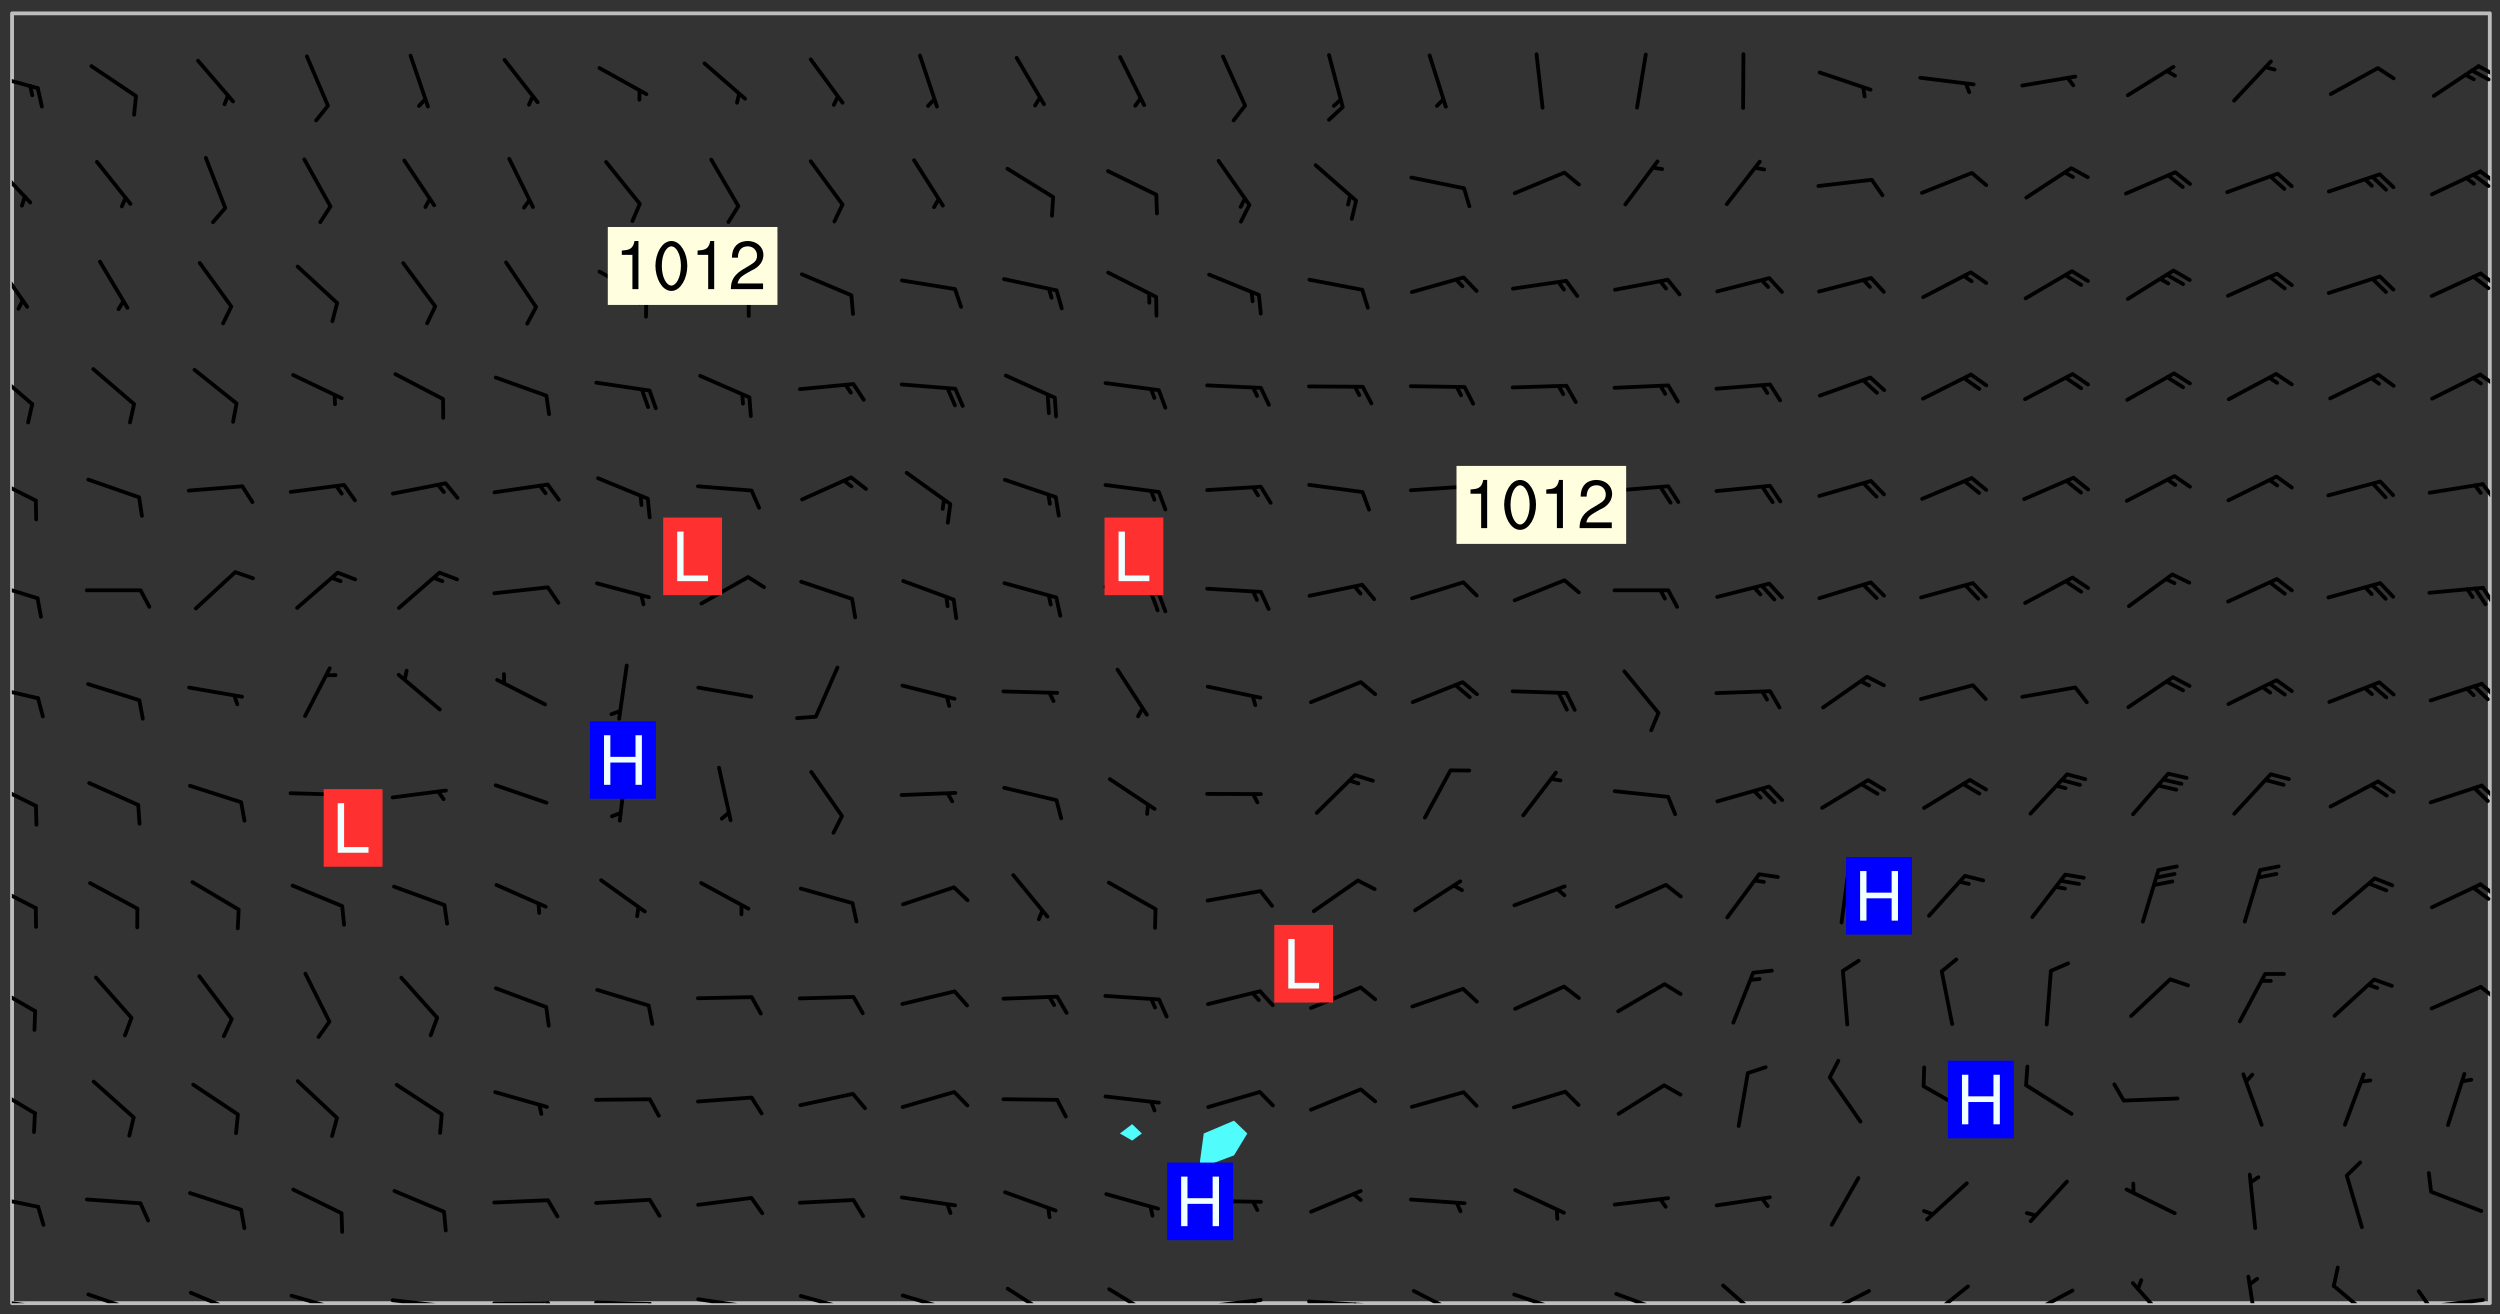 <svg xmlns="http://www.w3.org/2000/svg" role="img" xmlns:xlink="http://www.w3.org/1999/xlink" viewBox="142.45 309.95 326.84 171.84"><rect x="142.45" y="309.95" width="326.84" height="171.84" fill="#333333" stroke="none"/><defs><clipPath id="clip2"><path d="M 144 311.672 L 145 311.672 L 145 480.328 L 144 480.328 Z M 144 311.672"/></clipPath><clipPath id="clip3"><path d="M 144 311.672 L 468 311.672 L 468 480.328 L 144 480.328 Z M 144 311.672"/></clipPath><clipPath id="clip4"><path d="M 467 311.672 L 468 311.672 L 468 480.328 L 467 480.328 Z M 467 311.672"/></clipPath><clipPath id="clip5"><path d="M 144 479 L 148 479 L 148 480.328 L 144 480.328 Z M 144 479"/></clipPath><clipPath id="clip6"><path d="M 147 480 L 149 480 L 149 480.328 L 147 480.328 Z M 147 480"/></clipPath><clipPath id="clip7"><path d="M 153 478 L 161 478 L 161 480.328 L 153 480.328 Z M 153 478"/></clipPath><clipPath id="clip8"><path d="M 167 478 L 175 478 L 175 480.328 L 167 480.328 Z M 167 478"/></clipPath><clipPath id="clip9"><path d="M 180 479 L 188 479 L 188 480.328 L 180 480.328 Z M 180 479"/></clipPath><clipPath id="clip10"><path d="M 193 479 L 201 479 L 201 480.328 L 193 480.328 Z M 193 479"/></clipPath><clipPath id="clip11"><path d="M 200 480 L 202 480 L 202 480.328 L 200 480.328 Z M 200 480"/></clipPath><clipPath id="clip12"><path d="M 206 480 L 215 480 L 215 480.328 L 206 480.328 Z M 206 480"/></clipPath><clipPath id="clip13"><path d="M 213 480 L 216 480 L 216 480.328 L 213 480.328 Z M 213 480"/></clipPath><clipPath id="clip14"><path d="M 220 479 L 228 479 L 228 480.328 L 220 480.328 Z M 220 479"/></clipPath><clipPath id="clip15"><path d="M 227 480 L 229 480 L 229 480.328 L 227 480.328 Z M 227 480"/></clipPath><clipPath id="clip16"><path d="M 233 479 L 241 479 L 241 480.328 L 233 480.328 Z M 233 479"/></clipPath><clipPath id="clip17"><path d="M 240 480 L 242 480 L 242 480.328 L 240 480.328 Z M 240 480"/></clipPath><clipPath id="clip18"><path d="M 246 479 L 255 479 L 255 480.328 L 246 480.328 Z M 246 479"/></clipPath><clipPath id="clip19"><path d="M 252 480 L 254 480 L 254 480.328 L 252 480.328 Z M 252 480"/></clipPath><clipPath id="clip20"><path d="M 260 479 L 268 479 L 268 480.328 L 260 480.328 Z M 260 479"/></clipPath><clipPath id="clip21"><path d="M 265 480 L 267 480 L 267 480.328 L 265 480.328 Z M 265 480"/></clipPath><clipPath id="clip22"><path d="M 273 478 L 281 478 L 281 480.328 L 273 480.328 Z M 273 478"/></clipPath><clipPath id="clip23"><path d="M 287 478 L 294 478 L 294 480.328 L 287 480.328 Z M 287 478"/></clipPath><clipPath id="clip24"><path d="M 300 479 L 308 479 L 308 480.328 L 300 480.328 Z M 300 479"/></clipPath><clipPath id="clip25"><path d="M 306 479 L 308 479 L 308 480.328 L 306 480.328 Z M 306 479"/></clipPath><clipPath id="clip26"><path d="M 313 479 L 321 479 L 321 480.328 L 313 480.328 Z M 313 479"/></clipPath><clipPath id="clip27"><path d="M 319 480 L 321 480 L 321 480.328 L 319 480.328 Z M 319 480"/></clipPath><clipPath id="clip28"><path d="M 327 478 L 334 478 L 334 480.328 L 327 480.328 Z M 327 478"/></clipPath><clipPath id="clip29"><path d="M 340 478 L 348 478 L 348 480.328 L 340 480.328 Z M 340 478"/></clipPath><clipPath id="clip30"><path d="M 345 480 L 347 480 L 347 480.328 L 345 480.328 Z M 345 480"/></clipPath><clipPath id="clip31"><path d="M 353 478 L 361 478 L 361 480.328 L 353 480.328 Z M 353 478"/></clipPath><clipPath id="clip32"><path d="M 359 480 L 360 480 L 360 480.328 L 359 480.328 Z M 359 480"/></clipPath><clipPath id="clip33"><path d="M 367 477 L 374 477 L 374 480.328 L 367 480.328 Z M 367 477"/></clipPath><clipPath id="clip34"><path d="M 380 478 L 388 478 L 388 480.328 L 380 480.328 Z M 380 478"/></clipPath><clipPath id="clip35"><path d="M 393 477 L 400 477 L 400 480.328 L 393 480.328 Z M 393 477"/></clipPath><clipPath id="clip36"><path d="M 406 478 L 414 478 L 414 480.328 L 406 480.328 Z M 406 478"/></clipPath><clipPath id="clip37"><path d="M 406 480 L 409 480 L 409 480.328 L 406 480.328 Z M 406 480"/></clipPath><clipPath id="clip38"><path d="M 421 477 L 427 477 L 427 480.328 L 421 480.328 Z M 421 477"/></clipPath><clipPath id="clip39"><path d="M 436 476 L 438 476 L 438 480.328 L 436 480.328 Z M 436 476"/></clipPath><clipPath id="clip40"><path d="M 447 477 L 454 477 L 454 480.328 L 447 480.328 Z M 447 477"/></clipPath><clipPath id="clip41"><path d="M 459 479 L 468 479 L 468 480.328 L 459 480.328 Z M 459 479"/></clipPath><clipPath id="clip42"><path d="M 458 478 L 461 478 L 461 480.328 L 458 480.328 Z M 458 478"/></clipPath><clipPath id="clip43"><path d="M 144 466 L 148 466 L 148 468 L 144 468 Z M 144 466"/></clipPath><clipPath id="clip44"><path d="M 144 451 L 148 451 L 148 456 L 144 456 Z M 144 451"/></clipPath><clipPath id="clip45"><path d="M 144 438 L 148 438 L 148 443 L 144 443 Z M 144 438"/></clipPath><clipPath id="clip46"><path d="M 466 438 L 468 438 L 468 441 L 466 441 Z M 466 438"/></clipPath><clipPath id="clip47"><path d="M 144 425 L 148 425 L 148 429 L 144 429 Z M 144 425"/></clipPath><clipPath id="clip48"><path d="M 466 425 L 468 425 L 468 428 L 466 428 Z M 466 425"/></clipPath><clipPath id="clip49"><path d="M 465 425 L 468 425 L 468 428 L 465 428 Z M 465 425"/></clipPath><clipPath id="clip50"><path d="M 144 411 L 148 411 L 148 416 L 144 416 Z M 144 411"/></clipPath><clipPath id="clip51"><path d="M 466 412 L 468 412 L 468 415 L 466 415 Z M 466 412"/></clipPath><clipPath id="clip52"><path d="M 144 399 L 148 399 L 148 402 L 144 402 Z M 144 399"/></clipPath><clipPath id="clip53"><path d="M 466 399 L 468 399 L 468 402 L 466 402 Z M 466 399"/></clipPath><clipPath id="clip54"><path d="M 144 385 L 148 385 L 148 389 L 144 389 Z M 144 385"/></clipPath><clipPath id="clip55"><path d="M 466 386 L 468 386 L 468 390 L 466 390 Z M 466 386"/></clipPath><clipPath id="clip56"><path d="M 144 371 L 148 371 L 148 376 L 144 376 Z M 144 371"/></clipPath><clipPath id="clip57"><path d="M 466 373 L 468 373 L 468 376 L 466 376 Z M 466 373"/></clipPath><clipPath id="clip58"><path d="M 144 357 L 147 357 L 147 364 L 144 364 Z M 144 357"/></clipPath><clipPath id="clip59"><path d="M 466 358 L 468 358 L 468 361 L 466 361 Z M 466 358"/></clipPath><clipPath id="clip60"><path d="M 144 344 L 147 344 L 147 351 L 144 351 Z M 144 344"/></clipPath><clipPath id="clip61"><path d="M 466 345 L 468 345 L 468 348 L 466 348 Z M 466 345"/></clipPath><clipPath id="clip62"><path d="M 465 345 L 468 345 L 468 348 L 465 348 Z M 465 345"/></clipPath><clipPath id="clip63"><path d="M 144 331 L 147 331 L 147 337 L 144 337 Z M 144 331"/></clipPath><clipPath id="clip64"><path d="M 466 332 L 468 332 L 468 335 L 466 335 Z M 466 332"/></clipPath><clipPath id="clip65"><path d="M 465 332 L 468 332 L 468 335 L 465 335 Z M 465 332"/></clipPath><clipPath id="clip66"><path d="M 144 319 L 148 319 L 148 322 L 144 322 Z M 144 319"/></clipPath><clipPath id="clip67"><path d="M 466 318 L 468 318 L 468 321 L 466 321 Z M 466 318"/></clipPath><clipPath id="clip68"><path d="M 465 318 L 468 318 L 468 321 L 465 321 Z M 465 318"/></clipPath><g id="surface214" clip-path="url(#clip1)"><path fill="#fff" fill-opacity="0" fill-rule="evenodd" d="M 0 0 L 1000 0 L 1000 1000 L 0 1000 Z M 0 0"/><path fill="#d3d3d3" fill-opacity="0" fill-rule="evenodd" d="M162.152 355.867L161.918 356.16 161.977 356.395 162.094 356.566 162.27 356.801 162.562 357.148 162.676 357.207 162.793 357.035 162.852 356.801 163.027 356.625 163.492 356.449 164.191 356.449 164.426 356.742 164.715 357.559 164.773 357.734 164.949 357.965 165.301 358.199 166 358.898 166.172 359.074 166.406 359.422 166.641 359.832 166.93 360.414 167.34 360.879 167.57 361.113 167.805 361.289 167.922 361.52 168.098 361.812 168.27 362.977 168.27 363.211 168.328 363.5 168.387 363.617 168.504 363.734 168.852 364.145 168.969 364.316 169.145 364.492 169.32 364.727 169.438 364.898 169.609 365.25 169.668 365.484 169.902 365.891 170.137 365.832 169.961 366.008 169.902 366.938 169.32 366.938 169.086 366.824 168.738 366.938 168.621 367.055 168.562 367.348 168.504 367.523 168.387 367.695 167.922 367.988 167.863 368.223 167.805 368.336 167.805 368.98 167.863 369.152 167.863 369.562 167.922 369.621 167.922 370.027 167.98 370.434 168.098 370.609 168.156 370.668 168.387 371.309 168.328 371.602 168.328 372.301 168.27 372.883 168.27 373.117 168.211 373.348 168.156 373.699 168.156 375.621 168.211 375.738 168.637 375.738 168.27 375.855 168.246 376.207 169.137 377.375 170.879 377.914 172.219 378.273 172.219 378.812 172.309 379.621 172.844 380.336 174.363 380.605 175.254 380.52 175.344 381.684 175.879 381.863 177.039 381.684 179.094 380.699 180.254 380.336 182.133 380.16 183.828 379.98 183.648 380.699 182.133 380.785 180.883 380.875 180.078 381.145 179.004 381.953 179.273 382.672 179.809 383.57 179.629 384.195 179.363 385.004 179.629 386.082 180.254 386.98 181.059 387.16 182.309 386.98 182.043 387.703 182.141 388.207 182.195 388.5 182.195 388.672 182.254 388.965 182.254 389.371 182.43 389.488 182.781 389.605 183.188 389.605 183.48 389.43 183.594 389.312 183.652 389.195 183.77 388.965 183.828 388.789 184.18 388.324 184.41 388.148 184.586 388.09 184.762 388.148 184.82 388.324 184.938 389.312 184.992 389.781 185.051 389.953 185.168 390.188 185.344 390.246 186.16 390.305 186.449 390.305 186.566 390.539 186.625 390.945 186.684 391.297 186.684 392.402 186.801 392.695 186.918 393.043 187.207 393.742 187.383 394.094 187.965 394.848 188.316 395.023 188.488 395.082 188.957 395.316 189.598 395.781 189.945 396.016 190.238 396.191 190.531 396.246 190.762 396.309 191.578 396.656 191.871 396.832 191.984 397.004 192.336 397.355 192.453 397.531 192.977 398.172 192.977 398.461 193.035 398.812 193.035 399.16 193.094 399.512 193.152 399.801 193.27 399.859 193.441 399.918 193.617 399.918 194.199 400.152 194.375 400.27 194.551 400.559 194.727 400.793 194.84 401.027 195.133 401.258 195.25 401.375 195.25 401.785 195.309 401.84 195.598 402.074 195.832 402.191 195.891 402.309 196.008 402.48 196.066 402.598 196.297 402.832 196.355 403.008 196.59 403.066 196.707 403.125 196.59 403.238 196.531 403.355 196.531 403.473 196.414 403.766 196.297 404.055 196.297 404.637 196.473 404.754 196.59 404.812 196.648 404.93 196.766 405.047 196.879 405.105 197.055 405.453 197.113 405.805 197.172 406.211 197.172 406.387 197.113 406.562 196.996 407.262 196.996 407.434 197.113 407.609 197.406 407.902 197.812 407.902 197.988 408.02 198.105 408.191 198.223 408.484 198.223 408.719 197.695 408.719 197.465 408.484 197.23 408.484 197.055 408.543 196.996 409.242 197.055 409.59 197.172 409.766 197.348 410.176 197.465 410.406 197.754 410.875 197.93 410.93 198.453 410.93 198.688 410.988 199.445 411.629 199.504 411.922 199.504 412.156 199.562 412.215 199.793 412.562 199.793 412.914 199.676 413.086 199.676 413.379 199.969 413.668 200.262 413.844 200.434 413.902 200.727 414.078 201.02 414.195 201.602 414.602 201.891 414.836 202.184 415.012 202.402 415.172 202.418 415.184 202.648 415.359 203.289 415.883 203.465 416.117 203.582 416.293 203.758 416.469 203.871 416.641 203.871 417.281 203.988 417.457 204.457 417.574 205.039 417.691 205.273 417.75 205.504 417.863 205.797 417.98 205.91 418.039 206.496 418.391 206.785 418.562 206.961 418.625 207.137 418.68 207.312 418.738 208.012 419.09 208.301 419.266 208.535 419.32 208.824 419.496 209.059 419.613 209.699 420.02 209.992 420.137 210.164 420.195 210.398 420.254 210.809 420.312 211.039 420.371 211.273 420.488 211.332 420.66 210.922 420.836 211.391 420.895 211.449 421.188 211.562 421.422 211.738 421.477 211.973 421.535 212.148 421.594 212.555 421.711 213.195 421.945 213.312 422.117 213.371 422.352 213.371 422.527 213.312 422.645 213.254 423.051 213.488 423.285 213.605 423.344 213.953 423.461 214.594 423.691 214.77 423.809 215.059 423.926 215.234 424.102 215.469 424.566 216.051 425.672 216.227 425.848 216.574 426.023 216.75 426.141 217.102 426.258 218.148 426.781 218.383 426.84 218.848 426.953 219.141 427.012 219.605 427.188 220.363 427.77 220.598 428.004 220.945 428.469 221.121 428.645 221.41 428.879 222.227 429.578 222.52 429.754 222.809 430.043 223.102 430.219 223.395 430.508 224.09 431.148 224.266 431.324 224.559 431.559 224.848 431.793 225.316 432.082 225.957 432.664 226.305 432.898 226.539 433.191 226.887 433.539 227.238 434.004 228.172 434.996 228.52 435.402 228.637 435.578 228.871 435.637 228.984 435.754 229.629 435.93 229.859 436.043 230.094 436.102 230.387 436.277 230.617 436.395 231.551 437.094 231.957 437.5 232.191 437.676 232.598 437.852 232.832 437.969 233.648 438.316 233.996 438.551 234.23 438.668 234.523 438.957 234.754 439.074 235.512 439.426 235.863 439.598 236.094 439.656 236.387 439.773 236.621 439.832 237.492 440.008 238.309 440.008 238.777 440.238 238.949 440.297 239.824 440.996 240.289 441.113 240.582 441.172 240.758 441.23 240.988 441.289 241.457 441.348 241.805 441.406 242.156 441.465 242.562 441.523 242.855 441.523 243.027 441.582 243.027 441.812 243.203 441.988 243.496 441.988 243.844 442.047 244.195 442.105 244.895 442.223 245.535 442.223 246 441.988 246.293 441.812 246.465 441.695 246.875 441.523 247.164 441.348 248.098 440.883 248.566 440.59 249.09 440.297 249.555 440.125 250.02 439.949 251.07 439.484 251.359 439.367 251.77 439.25 252.059 439.133 252.586 438.957 254.102 438.258 254.684 437.91 254.973 437.852 255.266 437.793 255.613 437.676 256.488 437.445 256.84 437.328 256.953 437.328 257.188 437.27 258.062 437.035 258.297 436.977 259.109 436.977 259.461 436.918 260.277 436.801 260.449 436.742 260.801 436.688 261.094 436.629 261.324 436.57 262.141 436.395 262.316 436.336 262.664 436.336 262.898 436.277 263.363 436.16 264.121 435.988 264.355 435.93 264.703 435.93 265.113 435.812 265.402 435.754 266.688 435.695 266.977 435.695 267.387 435.637 267.617 435.578 267.793 435.578 268.668 435.461 269.074 435.461 269.484 435.344 269.832 435.344 270.184 435.23 271.055 435.172 272.805 435.172 273.852 435.461 274.262 435.578 274.551 435.695 274.902 435.812 275.191 435.93 276.242 436.102 276.531 436.16 276.824 436.16 277.117 436.219 277.289 436.277 277.699 436.336 277.871 436.395 277.988 436.453 278.105 436.453 278.223 436.512 278.574 436.57 278.688 436.57 279.098 436.637 281.02 437.031 282.945 437.426 284.465 437.875 286.16 438.594 288.305 439.398 289.91 438.68 291.34 437.875 292.5 436.797 293.75 436.348 296.785 435.629 298.66 435.27 300.805 433.922 303.039 432.668 305.539 431.41 307.234 430.961 309.02 430.781 310.18 430.512 310.805 431.051 312.145 430.781 312.859 429.793 313.844 428.449 314.289 428.27 315.094 427.91 316.969 427.371 318.754 426.922 320.004 426.652 321.164 426.562 322.863 426.473 324.824 426.203 326.074 426.113 326.613 426.113 327.238 426.023 328.129 426.023 330.273 425.844 332.684 425.664 335.273 425.574 336.969 425.754 338.578 425.844 340.008 426.203 341.168 426.922 343.043 427.91 344.203 429.438 344.469 430.152 345.098 430.242 345.453 431.141 345.988 431.68 346.523 433.207 347.598 433.566 348.133 433.566 347.328 434.102 347.418 435.809 348.133 438.504 349.023 439.309 349.918 440.297 350.633 441.555 352.418 442.094 353.938 441.914 354.293 443.258 355.902 442.453 356.883 441.914 357.152 442.184 357.469 441.969 357.688 441.824 358.488 442.273 358.938 441.914 359.293 441.914 359.828 441.645 360.367 440.926 360.902 440.656 361.527 439.668 362.688 440.117 363.527 440.488 364.922 441.105 366.617 440.926 368.223 440.926 370.008 441.016 370.188 439.309 370.723 437.965 371.527 438.234 372.02 439.082 372.422 439.488 372.332 440.027 372.332 440.387 373.047 440.836 373.758 440.566 375.188 440.566 375.547 441.555 375.992 442.812 376.707 444.156 377.957 444.785 379.652 445.414 380.367 445.234 380.547 444.695 381.527 444.605 381.977 444.965 382.062 446.223 381.797 446.852 381.262 447.031 381.262 447.57 381.977 448.555 382.242 449.094 383.227 450.082 384.027 451.16 383.762 451.52 383.672 452.418 383.047 454.75 382.691 456.816 382.602 458.609 382.422 459.328 382.332 459.867 382.332 461.305 381.352 463.188 380.992 464.895 380.457 465.793 379.652 466.961 379.387 467.5 381.441 468.754 381.527 469.113 381.172 469.652 381.082 469.473 381.082 470.281 381.172 471.719 380.727 472.434 379.652 472.527 379.387 473.242 379.922 474.141 380.727 474.859 381.887 475.668 383.227 475.938 383.672 476.297 383.316 476.746 381.527 476.656 380.277 476.207 379.562 475.488 378.938 475.398 378.762 478.988 378.574 480.297 467.934 480.297 467.934 311.703 412.664 311.703 412.664 360.785 413.426 360.91 416.715 361.453 418.738 364.289 418.738 367.043 421.09 367.375 423.438 367.707 427.488 367.707 426.109 371.867 424.086 372.574 422.062 373.277 421.52 373.621 418.926 375.238 418.738 375.355 416.715 373.277 415.984 370.535 413.312 368.457 411.938 364.957 411.871 364.875 409.914 362.203 412.664 360.785 412.664 311.703 294.422 311.703 294.422 403.117 294.539 403.148 294.672 403.16 294.746 403.234 294.852 403.281 294.941 403.34 295.027 403.398 295.117 403.457 295.414 403.754 295.473 403.844 295.504 403.961 295.531 404.078 295.547 404.215 295.516 404.332 295.457 404.422 295.398 404.508 295.355 404.613 295.309 404.715 295.281 404.836 295.281 404.98 295.457 405.25 295.605 405.398 295.68 405.484 295.754 405.559 295.797 405.664 295.859 405.754 295.918 405.84 295.961 405.945 296.02 406.035 296.066 406.137 296.109 406.242 296.168 406.328 296.285 406.508 296.359 406.582 296.422 406.668 296.48 406.758 296.523 406.863 296.582 406.953 296.641 407.039 296.703 407.129 296.762 407.219 296.805 407.32 296.922 407.5 296.996 407.574 297.055 407.66 297.129 407.734 297.219 407.793 297.324 407.84 297.473 407.84 297.605 407.824 297.738 407.84 297.84 407.793 297.914 407.719 297.961 407.617 297.945 407.484 297.945 407.336 297.898 407.23 297.871 407.113 297.824 407.012 297.797 406.891 297.754 406.789 297.691 406.699 297.648 406.598 297.605 406.492 297.574 406.375 297.559 406.242 297.547 406.105 297.633 406.047 297.691 405.961 297.812 405.93 297.855 406.035 297.871 406.168 297.871 406.285 297.93 406.387 297.988 406.477 298.078 406.535 298.227 406.684 298.285 406.773 298.328 406.879 298.316 406.98 298.402 407.039 298.508 407.086 298.594 407.145 298.684 407.203 298.758 407.277 298.641 407.305 298.535 407.352 298.449 407.41 298.375 407.484 298.316 407.574 298.254 407.66 298.227 407.781 298.18 407.883 298.137 407.988 298.105 408.105 298.094 408.238 298.078 408.371 298.078 408.52 298.105 408.637 298.152 408.742 298.195 408.844 298.254 408.934 298.328 409.008 298.418 409.066 298.492 409.141 298.582 409.199 298.641 409.289 298.684 409.395 298.73 409.496 298.848 409.527 298.98 409.543 299.129 409.543 299.246 409.512 299.352 409.555 299.395 409.66 299.441 409.762 299.469 409.883 299.5 410 299.527 410.117 299.559 410.238 299.586 410.355 299.691 410.398 299.793 410.445 299.926 410.43 300.074 410.578 300.137 410.664 300.211 410.738 300.281 410.812 300.371 410.875 300.477 410.918 300.578 410.961 300.695 410.992 300.832 411.008 300.949 410.977 301.023 410.902 301.051 410.785 301.039 410.652 301.008 410.531 300.98 410.414 301.023 410.309 301.141 410.309 301.23 410.371 301.348 410.398 301.496 410.398 301.629 410.414 301.777 410.414 301.91 410.43 302.043 410.414 302.191 410.414 302.324 410.398 302.457 410.387 302.594 410.398 302.711 410.371 302.844 410.355 303.035 410.297 302.977 410.473 302.961 410.605 302.934 410.727 302.918 410.859 302.859 410.945 302.727 410.961 302.621 411.008 302.516 411.051 302.398 411.082 302.281 411.109 302.016 411.141 301.867 411.141 301.734 411.156 301.66 411.23 301.719 411.316 301.867 411.465 301.984 411.645 302.059 411.715 302.148 411.777 302.238 411.836 302.324 411.895 302.414 411.953 302.516 411.996 302.621 412.059 302.727 412.102 302.812 412.16 302.918 412.207 303.02 412.25 303.199 412.367 303.258 412.457 303.215 412.559 303.168 412.664 303.184 412.797 303.406 413.02 303.465 413.109 303.508 413.211 303.539 413.332 303.582 413.434 303.598 413.566 303.629 413.684 303.641 413.82 303.672 413.938 303.82 414.086 303.922 414.129 304.027 414.172 304.145 414.203 304.277 414.219 304.414 414.234 304.531 414.234 304.648 414.203 304.738 414.145 304.781 414.039 304.828 413.938 304.871 413.832 304.902 413.715 304.914 413.582 304.914 413.434 304.902 413.301 304.887 413.168 304.855 413.051 304.812 412.945 304.766 412.84 304.723 412.738 304.68 412.633 304.664 412.5 304.68 412.367 304.707 412.25 304.738 412.133 304.766 412.012 304.812 411.91 304.902 411.852 304.988 411.789 305.062 411.715 305.152 411.656 305.375 411.434 305.434 411.348 305.508 411.273 305.625 411.094 305.684 411.008 305.684 410.859 305.609 410.785 305.508 410.738 305.402 410.695 305.301 410.652 305.242 410.562 305.195 410.457 305.168 410.34 305.258 410.281 305.375 410.25 305.477 410.207 305.656 410.09 305.805 409.941 305.816 409.809 305.805 409.703 305.715 409.645 305.582 409.66 305.434 409.66 305.301 409.676 305.168 409.66 305.047 409.629 304.961 409.57 304.887 409.496 304.828 409.406 304.766 409.32 304.648 409.141 304.59 409.055 304.621 408.934 304.707 408.875 304.828 408.844 304.887 408.758 304.887 408.637 304.855 408.52 304.797 408.43 304.738 408.344 304.691 408.238 304.664 408.121 304.648 407.988 304.707 407.898 304.781 407.824 304.871 407.766 304.988 407.586 305.062 407.512 305.121 407.426 305.27 407.277 305.391 407.246 305.523 407.23 305.656 407.246 305.73 407.32 305.773 407.426 305.789 407.559 305.758 407.676 305.641 407.707 305.508 407.719 305.359 407.867 305.316 407.973 305.27 408.074 305.242 408.195 305.211 408.312 305.211 408.461 305.242 408.578 305.285 408.684 305.344 408.773 305.418 408.844 305.492 408.918 305.609 408.949 305.73 408.977 305.848 408.949 305.98 408.934 306.098 408.934 306.188 408.992 306.262 409.066 306.309 409.172 306.367 409.258 306.469 409.305 306.602 409.32 306.707 409.363 306.793 409.422 306.781 409.527 306.707 409.602 306.527 409.719 306.469 409.809 306.379 409.867 306.309 409.941 306.234 410.016 306.172 410.105 306.145 410.223 306.129 410.355 306.145 410.488 306.129 410.621 306.129 410.77 306.145 410.902 306.172 411.02 306.203 411.141 306.277 411.215 306.367 411.273 306.453 411.332 306.543 411.391 306.66 411.422 306.66 411.508 306.559 411.555 306.469 411.613 306.203 411.645 306.086 411.672 305.938 411.672 305.832 411.715 305.73 411.762 305.672 411.852 305.609 412.086 305.598 412.219 305.566 412.34 305.551 412.473 305.551 412.766 305.539 412.898 305.551 413.035 305.566 413.168 305.699 413.184 305.832 413.195 305.953 413.227 306.039 413.285 306.113 413.359 306.16 413.465 306.203 413.566 306.219 413.699 306.219 414.145 306.203 414.277 306.203 414.723 306.234 414.988 306.262 415.105 306.277 415.238 306.309 415.355 306.395 415.566 306.426 415.832 306.426 415.98 306.395 416.098 306.367 416.215 306.336 416.336 306.309 416.453 306.277 416.57 306.246 416.691 306.234 416.824 306.219 416.957 306.309 417.016 306.426 416.984 306.527 417 306.574 417.105 306.543 417.371 306.543 417.812 306.5 417.918 306.453 418.023 306.41 418.125 306.367 418.23 306.309 418.316 306.277 418.438 306.234 418.555 306.203 418.672 306.188 418.805 306.203 418.938 306.262 419.027 306.367 419.074 306.453 419.133 306.512 419.219 306.5 419.355 306.469 419.473 306.426 419.574 306.426 420.02 306.41 420.152 306.41 420.301 306.379 420.418 306.336 420.523 306.309 420.641 306.262 420.746 306.219 420.848 306.188 420.969 306.16 421.086 306.129 421.219 306.098 421.336 306.07 421.453 306.027 421.559 305.996 421.676 305.965 421.797 305.953 421.93 305.938 422.062 305.938 422.359 305.965 422.477 305.965 422.625 306.012 423.023 306.039 423.141 306.098 423.23 306.219 423.262 306.367 423.262 306.5 423.246 306.559 423.336 306.559 423.453 306.5 423.543 306.41 423.602 306.309 423.645 306.203 423.691 306.113 423.75 306.027 423.809 305.891 423.824 305.773 423.793 305.641 423.777 305.539 423.824 305.477 423.91 305.465 424.047 305.449 424.18 305.418 424.297 305.391 424.414 305.375 424.547 305.344 424.668 305.344 424.965 305.359 425.098 305.391 425.215 305.391 425.363 305.402 425.496 305.402 425.645 305.375 425.762 305.328 425.863 305.301 425.984 305.27 426.102 305.211 426.191 305.137 426.266 305.035 426.309 304.93 426.355 304.812 426.383 304.691 426.414 304.59 426.367 304.648 426.281 304.754 426.234 304.781 426.117 304.812 426 304.84 425.879 304.871 425.762 304.871 425.613 304.887 425.48 304.855 425.363 304.812 425.258 304.707 425.273 304.633 425.348 304.531 425.391 304.441 425.453 304.367 425.527 304.324 425.629 304.309 425.762 304.277 425.879 304.25 426 304.219 426.117 304.191 426.234 304.16 426.355 304.133 426.473 304.102 426.59 304.059 426.695 303.969 426.754 303.879 426.754 303.762 426.723 303.73 426.637 303.746 426.5 303.715 426.383 303.715 426.234 303.703 426.102 303.703 425.953 303.641 425.719 303.613 425.598 303.57 425.496 303.523 425.391 303.465 425.305 303.406 425.215 303.363 425.109 303.301 425.023 303.152 424.875 303.082 424.801 302.977 424.754 302.871 424.711 302.77 424.668 302.473 424.371 302.383 424.297 302.297 424.238 302.191 424.195 302.102 424.133 302.016 424.074 301.91 424.031 301.82 423.973 301.734 423.91 301.66 423.84 301.555 423.793 301.469 423.734 301.363 423.691 301.273 423.629 301.172 423.586 301.066 423.543 300.98 423.484 300.875 423.438 300.77 423.395 300.668 423.348 300.578 423.289 300.477 423.246 300.371 423.203 300.281 423.141 300.164 423.113 300.031 423.098 299.898 423.113 299.75 423.113 299.617 423.129 299.5 423.098 299.41 423.039 299.336 422.965 299.246 422.906 299.145 422.859 298.996 422.859 298.875 422.832 298.773 422.789 298.699 422.715 298.582 422.535 298.492 422.477 298.391 422.434 298.301 422.371 298.195 422.328 298.105 422.27 298.02 422.211 297.914 422.164 297.855 422.078 297.797 421.988 297.754 421.883 297.707 421.781 297.633 421.707 297.547 421.648 297.473 421.574 297.383 421.516 297.16 421.293 297.117 421.188 297.086 420.922 297.191 420.879 297.336 420.879 297.441 420.922 297.516 420.996 297.605 421.055 297.691 421.113 297.797 421.16 297.887 421.219 298.035 421.367 298.105 421.441 298.254 421.59 298.316 421.676 298.391 421.75 298.477 421.809 298.551 421.883 298.641 421.945 298.73 422.004 298.816 422.062 299.086 422.238 299.188 422.285 299.293 422.328 299.395 422.371 299.441 422.297 299.5 422.211 299.574 422.137 299.645 422.062 299.75 422.105 299.824 422.18 299.883 422.27 299.926 422.371 299.973 422.477 300.016 422.582 300.137 422.609 300.254 422.582 300.328 422.492 300.371 422.387 300.43 422.297 300.504 422.223 300.609 422.18 300.727 422.152 300.859 422.164 300.949 422.223 301.098 422.371 301.156 422.461 301.199 422.566 301.246 422.668 301.289 422.773 301.332 422.875 301.438 422.922 301.543 422.965 301.676 422.98 301.762 422.922 301.82 422.832 301.895 422.758 302 422.715 302.117 422.742 302.223 422.789 302.324 422.832 302.43 422.875 302.531 422.922 302.711 423.039 302.711 423.156 302.695 423.289 302.711 423.422 302.727 423.559 302.785 423.645 302.887 423.691 303.008 423.719 303.125 423.75 303.273 423.75 303.391 423.719 303.449 423.629 303.629 423.512 303.688 423.422 303.762 423.348 303.82 423.262 303.938 423.082 304.117 422.965 304.234 422.996 304.324 423.055 304.367 423.129 304.352 423.262 304.352 423.379 304.441 423.438 304.59 423.438 304.723 423.422 304.855 423.41 305.121 423.379 305.227 423.336 305.344 423.305 305.465 423.277 305.539 423.203 305.609 423.129 305.672 423.039 305.656 422.934 305.609 422.832 305.508 422.789 305.402 422.773 305.285 422.801 305.02 422.832 304.871 422.832 304.797 422.758 304.707 422.699 304.59 422.668 304.473 422.641 304.34 422.625 304.191 422.625 304.059 422.641 303.762 422.641 303.656 422.594 303.508 422.445 303.465 422.344 303.406 422.254 303.629 422.031 303.715 421.973 303.82 421.93 303.938 421.898 304.07 421.883 304.203 421.898 304.34 421.914 304.441 421.957 304.574 421.945 304.664 421.883 304.766 421.84 304.828 421.75 304.781 421.648 304.691 421.59 304.574 421.559 304.473 421.516 304.414 421.426 304.352 421.336 304.352 421.219 304.367 421.086 304.473 421.039 304.547 420.969 304.547 420.848 304.457 420.789 304.426 420.672 304.516 420.613 304.59 420.539 304.633 420.434 304.691 420.344 304.738 420.242 304.754 420.109 304.754 419.961 304.707 419.855 304.664 419.754 304.574 419.695 304.441 419.68 304.34 419.637 304.203 419.621 304.086 419.59 303.641 419.59 303.508 419.574 303.375 419.562 303.242 419.547 303.125 419.516 302.977 419.516 302.844 419.5 302.711 419.488 302.445 419.457 302.324 419.414 302.238 419.355 302.164 419.281 302.164 419.133 302.176 419 302.281 418.953 302.383 418.91 302.516 418.895 302.668 418.895 302.801 418.879 303.094 418.879 303.215 418.91 303.316 418.953 303.406 419.012 303.641 419.074 303.762 419.027 303.852 418.969 303.953 418.926 304.086 418.91 304.191 418.953 304.293 419 304.426 419.012 304.547 418.984 304.691 418.984 304.812 418.953 304.93 418.926 305.035 418.879 305.109 418.805 305.195 418.746 305.344 418.598 305.402 418.512 305.449 418.406 305.477 418.289 305.492 418.184 305.391 418.141 305.301 418.082 305.184 418.051 305.078 418.008 304.988 417.945 304.914 417.859 304.84 417.785 304.738 417.742 304.633 417.695 304.531 417.652 304.473 417.562 304.426 417.461 304.34 417.25 304.277 417.164 304.219 417.074 304.145 417 304.059 416.941 303.789 416.941 303.672 416.973 303.582 417.031 303.48 417.074 303.348 417.09 303.242 417.074 303.215 416.957 303.152 416.867 303.035 416.836 302.934 416.793 302.785 416.645 302.754 416.527 302.738 416.422 302.812 416.348 302.992 416.23 303.109 416.203 303.227 416.172 303.363 416.188 303.465 416.23 303.57 416.273 303.672 416.32 303.777 416.363 303.895 416.395 304.027 416.41 304.145 416.438 304.277 416.453 304.383 416.438 304.473 416.379 304.398 416.305 304.293 416.262 304.219 416.188 304.145 416.098 303.996 415.949 303.91 415.891 303.82 415.832 303.746 415.758 303.656 415.699 303.555 415.652 303.434 415.625 303.332 415.578 303.227 415.535 303.109 415.504 303.008 415.461 302.887 415.43 302.738 415.43 302.621 415.461 302.516 415.504 302.43 415.566 302.25 415.684 302.164 415.742 302.074 415.801 301.969 415.848 301.883 415.906 301.777 415.949 301.676 415.992 301.57 416.039 301.496 416.113 301.438 416.203 301.379 416.289 301.332 416.395 301.273 416.48 301.199 416.555 301.066 416.543 300.949 416.512 300.832 416.512 300.758 416.586 300.668 416.645 300.594 416.719 300.504 416.777 300.418 416.836 300.312 416.883 300.211 416.926 300.074 416.941 299.973 416.898 299.824 416.75 299.719 416.703 299.633 416.703 299.527 416.75 299.426 416.793 299.305 416.824 299.188 416.793 299.113 416.719 299.113 416.602 299.145 416.48 299.219 416.41 299.277 416.32 299.352 416.246 299.469 416.215 299.574 416.172 299.867 416.172 300 416.156 300.137 416.141 300.238 416.098 300.328 416.039 300.43 415.992 300.52 415.934 300.652 415.922 300.742 415.98 300.875 415.992 300.965 415.934 301.051 415.875 301.156 415.832 301.246 415.773 301.332 415.711 301.422 415.652 301.57 415.504 301.629 415.418 301.688 415.328 301.793 415.285 301.926 415.27 302.043 415.297 302.164 415.328 302.223 415.27 302.281 415.18 302.312 414.914 302.34 414.797 302.445 414.809 302.578 414.824 302.68 414.781 302.77 414.723 302.828 414.633 302.902 414.559 302.961 414.469 303.008 414.367 303.02 414.234 303.008 414.102 302.961 413.996 302.812 413.848 302.754 413.758 302.695 413.672 302.652 413.566 302.652 413.121 302.668 412.988 302.668 412.84 302.68 412.707 302.621 412.648 302.531 412.707 302.43 412.664 302.25 412.547 302.164 412.488 302.102 412.398 302.043 412.309 301.969 412.234 301.883 412.176 301.762 412.207 301.66 412.219 301.555 412.266 301.469 412.324 301.363 412.367 301.215 412.516 301.125 412.574 301.039 412.633 300.949 412.695 300.844 412.738 300.711 412.754 300.711 412.633 300.816 412.59 300.934 412.559 301.008 412.488 301.051 412.383 301.051 412.234 301.023 412.117 300.875 411.969 300.742 411.953 300.594 411.953 300.477 411.984 300.371 412.027 300.27 412.07 300.18 412.133 300.062 412.16 299.988 412.086 300 411.953 299.957 411.852 299.914 411.746 299.824 411.688 299.707 411.715 299.586 411.746 299.469 411.777 299.367 411.82 299.246 411.852 299.145 411.895 299.039 411.938 298.949 411.996 298.848 412.012 298.848 411.895 298.863 411.762 298.805 411.672 298.73 411.715 298.582 411.863 298.523 411.953 298.449 412.027 298.402 412.133 298.359 412.234 298.285 412.309 298.227 412.398 298.152 412.473 298.094 412.559 298.02 412.633 297.93 412.695 297.855 412.766 297.781 412.84 297.68 412.855 297.547 412.871 297.441 412.828 297.441 412.707 297.59 412.559 297.633 412.457 297.691 412.367 297.738 412.266 297.781 412.16 297.84 412.07 297.871 411.953 297.914 411.852 297.945 411.73 297.973 411.613 298.02 411.508 298.062 411.406 298.105 411.301 298.18 411.23 298.27 411.168 298.359 411.109 298.461 411.066 298.758 411.066 299.023 411.035 299.129 410.992 299.055 410.918 298.938 410.887 298.832 410.844 298.742 410.785 298.641 410.738 298.551 410.68 298.449 410.637 298.344 410.594 298.254 410.531 298.168 410.473 298.062 410.43 297.961 410.387 297.84 410.355 297.723 410.324 297.621 410.281 297.5 410.25 297.398 410.207 297.309 410.148 297.266 410.043 297.25 409.91 297.352 409.867 297.484 409.852 297.621 409.867 297.754 409.852 297.855 409.809 297.914 409.719 297.93 409.613 297.84 409.555 297.766 409.48 297.664 409.438 297.574 409.379 297.426 409.23 297.383 409.125 297.367 408.992 297.367 408.699 297.309 408.609 297.219 408.551 297.145 408.477 297.102 408.371 297.07 408.254 297.012 408.164 296.938 408.09 296.82 408.062 296.746 407.988 296.656 407.93 296.566 407.867 296.48 407.809 296.406 407.734 296.348 407.648 296.301 407.543 296.215 407.484 296.066 407.336 295.871 407.277 295.738 407.293 295.637 407.336 295.562 407.41 295.516 407.512 295.473 407.617 295.414 407.707 295.355 407.793 295.059 408.09 294.969 408.148 294.883 408.148 294.82 408.062 294.777 407.957 294.809 407.84 294.867 407.75 294.895 407.633 294.883 407.5 294.793 407.438 294.688 407.484 294.57 407.512 294.453 407.543 294.184 407.719 294.082 407.766 293.965 407.793 293.859 407.84 293.77 407.898 293.668 407.941 293.609 407.855 293.562 407.75 293.578 407.617 293.625 407.512 293.695 407.438 293.77 407.367 293.828 407.277 293.828 407.129 293.785 407.023 293.547 407.023 293.445 407.07 293.414 407.188 293.387 407.305 293.355 407.426 293.281 407.469 293.148 407.484 293.074 407.438 293.031 407.336 292.988 407.23 292.941 407.129 292.898 407.023 292.777 407.055 292.676 407.098 292.543 407.113 292.426 407.145 292.32 407.188 292.23 407.246 292.129 407.293 292.008 407.32 291.875 407.336 291.773 407.293 291.715 407.203 291.668 407.098 291.625 406.996 291.582 406.891 291.582 406.773 291.641 406.684 291.727 406.625 291.906 406.508 292.008 406.461 292.113 406.418 292.219 406.359 292.32 406.316 292.41 406.254 292.512 406.211 292.617 406.152 292.719 406.105 292.809 406.047 292.914 406.004 293.016 405.961 293.105 405.898 293.207 405.855 293.344 405.84 293.461 405.871 293.562 405.914 293.684 405.945 293.785 405.988 293.891 406.035 293.992 406.078 294.098 406.121 294.199 406.168 294.305 406.211 294.406 406.254 294.512 406.301 294.598 406.359 294.703 406.402 294.82 406.434 294.926 406.477 295.027 406.523 295.117 406.582 295.223 406.625 295.324 406.668 295.43 406.715 295.547 406.742 295.648 406.789 295.77 406.816 295.918 406.816 296.004 406.758 296.02 406.656 296.078 406.566 296.051 406.449 295.977 406.375 295.859 406.195 295.785 406.121 295.695 406.047 295.516 405.93 295.43 405.871 295.324 405.828 295.223 405.781 294.953 405.605 294.895 405.516 294.82 405.441 294.762 405.352 294.719 405.25 294.688 405.133 294.672 404.996 294.672 404.434 294.66 404.301 294.645 404.168 294.613 404.051 294.598 403.918 294.586 403.785 294.555 403.664 294.332 403.441 294.273 403.355 294.258 403.25 294.289 403.133 294.422 403.117 294.422 311.703 172.992 311.703 172.992 313.156 172.934 313.391 172.582 314.441 172.41 314.965 172.293 315.312 172.117 315.723 172 315.895 171.766 316.188 171.535 316.246 171.184 316.246 171.066 316.305 170.836 316.711 170.836 317.004 170.953 317.18 171.184 317.41 171.301 317.645 171.941 318.402 172.234 318.867 172.41 319.102 172.641 319.453 172.875 319.801 173.516 320.617 173.691 321.082 173.863 321.492 173.98 322.188 174.156 322.656 174.273 324.055 174.332 324.52 174.332 325.395 174.449 326.441 174.449 331.223 174.391 331.688 174.039 332.969 173.863 333.492 173.75 333.902 173.398 334.832 172.934 336 172.699 336.582 172.582 336.758 172.41 337.105 172.234 337.512 171.883 338.328 171.824 338.621 171.711 338.914 171.594 339.203 171.535 339.379 171.418 340.254 171.359 340.66 171.301 340.777 171.242 340.953 171.184 341.125 170.953 341.652 170.836 341.824 170.836 342.059 170.719 342.293 170.66 342.465 170.484 343.051 170.484 343.34 170.426 343.516 170.426 343.809 170.367 343.922 170.309 344.449 170.309 344.621 170.254 344.855 170.254 347.477 170.078 348.293 169.961 348.469 169.785 348.703 169.668 348.875 169.555 349.109 168.969 350.043 168.738 350.332 168.445 350.797 168.27 351.031 167.98 351.383 167.629 352.082 167.516 352.312 167.34 352.723 167.164 352.953 166.758 353.48 165.941 354.18 165.648 354.352 165.359 354.586 165.184 354.703 165.008 354.879 164.484 355.285 163.957 355.461 163.785 355.637 163.551 355.691 162.91 355.867 162.152 355.867M174.363 386.891L173.289 387.34 173.648 388.234 174.898 387.52 175.344 386.98 174.363 386.891"/><path fill="#d3d3d3" fill-opacity="0" fill-rule="evenodd" d="M201.508 416.598L200.613 416.598 201.062 417.227 202.043 417.586 202.848 417.496 203.293 416.508 203.117 416.598 202.402 416.242 201.508 416.598M356.129 475.668L356.07 475.145 356.07 474.852 356.184 474.559 356.242 474.328 356.711 473.859 356.824 473.859 356.941 473.746 357.059 473.688 357.234 473.688 357.469 473.629 357.816 473.629 358.051 473.688 358.168 473.746 358.398 473.918 358.457 474.094 358.574 474.676 358.574 474.969 358.457 475.145 358.285 475.434 358.109 475.609 357.582 476.133 357.352 476.367 357.234 476.426 357.059 476.426 356.941 476.367 356.535 476.074 356.359 475.957 356.242 475.898 356.184 475.785 356.129 475.668M362.77 464.711L362.711 464.539 362.711 463.43 362.77 463.258 362.945 463.199 363.117 463.141 363.293 463.141 363.527 463.082 363.645 463.141 363.703 463.84 363.645 464.012 363.527 464.188 363.41 464.246 363.176 464.77 363.062 464.828 362.828 464.828 362.77 464.711M372.383 450.32L372.266 450.145 372.266 449.445 372.559 448.57 372.676 448.398 372.852 448.047 372.965 447.816 373.082 447.523 373.434 446.766 373.551 446.535 373.723 446.301 373.898 446.301 374.016 446.242 374.656 446.242 374.773 446.301 375.008 446.535 375.18 446.648 375.531 446.941 375.648 447.059 375.762 447.234 375.762 447.348 375.879 447.406 375.996 447.523 375.996 448.223 375.938 448.398 375.938 448.629 375.879 448.805 375.531 449.855 375.414 450.086 375.297 450.32 375.18 450.379 374.949 450.613 374.309 450.902 373.434 450.902 373.023 450.785 372.383 450.32"/><path fill="none" stroke="#bebebe" stroke-linecap="round" stroke-linejoin="round" stroke-miterlimit="10" stroke-width=".5" d="M 431.957 354.305 L 108.027 354.305 L 108.027 185.68 L 431.957 185.68 L 431.957 354.305" transform="matrix(1 0 0 -1 36 666)"/><g clip-path="url(#clip2)"><path fill="#fff" fill-opacity="0" fill-rule="evenodd" d="M 144 475.891 L 144 480.328 L 144.004 480.328 L 144 480.328 L 144 311.672 L 144.004 311.672 L 144 311.672 L 144 475.891"/></g><g clip-path="url(#clip3)"><path fill="#fff" fill-opacity="0" fill-rule="evenodd" d="M 144.004 480.328 L 144.004 311.672 L 290.465 311.672 L 290.465 456.918 L 288.859 458.137 L 290.465 459.062 L 291.73 458.137 L 290.465 456.918 L 290.465 311.672 L 303.781 311.672 L 303.781 456.461 L 299.824 458.137 L 299.344 461.656 L 299.293 462.574 L 299.344 462.602 L 299.586 462.574 L 303.781 460.996 L 305.52 458.137 L 303.781 456.461 L 303.781 311.672 L 467.996 311.672 L 467.996 480.328 L 144.004 480.328"/></g><path fill="#50fcfc" fill-rule="evenodd" d="M290.465 459.062L288.859 458.137 290.465 456.918 291.73 458.137 290.465 459.062M299.344 462.602L299.293 462.574 299.344 461.656 299.824 458.137 303.781 456.461 305.52 458.137 303.781 460.996 299.586 462.574 299.344 462.602"/><g clip-path="url(#clip4)"><path fill="#fff" fill-opacity="0" fill-rule="evenodd" d="M 467.996 480.328 L 468 480.328 L 468 311.672 L 467.996 311.672 L 468 311.672 L 468 480.328 L 467.996 480.328"/></g><g clip-path="url(#clip5)"><path fill="none" stroke="#000" stroke-linecap="round" stroke-linejoin="round" stroke-miterlimit="10" stroke-width=".5" d="M 111.477 185.164 L 104.523 186.18" transform="matrix(1 0 0 -1 36 666)"/></g><g clip-path="url(#clip6)"><path fill="none" stroke="#000" stroke-linecap="round" stroke-linejoin="round" stroke-miterlimit="10" stroke-width=".5" d="M 111.477 185.164 L 112.301 182.852" transform="matrix(1 0 0 -1 36 666)"/></g><g clip-path="url(#clip7)"><path fill="none" stroke="#000" stroke-linecap="round" stroke-linejoin="round" stroke-miterlimit="10" stroke-width=".5" d="M 124.633 184.516 L 117.996 186.824" transform="matrix(1 0 0 -1 36 666)"/></g><g clip-path="url(#clip8)"><path fill="none" stroke="#000" stroke-linecap="round" stroke-linejoin="round" stroke-miterlimit="10" stroke-width=".5" d="M 137.863 184.301 L 131.395 187.043" transform="matrix(1 0 0 -1 36 666)"/></g><g clip-path="url(#clip9)"><path fill="none" stroke="#000" stroke-linecap="round" stroke-linejoin="round" stroke-miterlimit="10" stroke-width=".5" d="M 151.32 184.691 L 144.57 186.652" transform="matrix(1 0 0 -1 36 666)"/></g><g clip-path="url(#clip10)"><path fill="none" stroke="#000" stroke-linecap="round" stroke-linejoin="round" stroke-miterlimit="10" stroke-width=".5" d="M 164.75 185.273 L 157.77 186.066" transform="matrix(1 0 0 -1 36 666)"/></g><g clip-path="url(#clip11)"><path fill="none" stroke="#000" stroke-linecap="round" stroke-linejoin="round" stroke-miterlimit="10" stroke-width=".5" d="M 164.75 185.273 L 165.652 182.992" transform="matrix(1 0 0 -1 36 666)"/></g><g clip-path="url(#clip12)"><path fill="none" stroke="#000" stroke-linecap="round" stroke-linejoin="round" stroke-miterlimit="10" stroke-width=".5" d="M 178.09 185.684 L 171.062 185.66" transform="matrix(1 0 0 -1 36 666)"/></g><g clip-path="url(#clip13)"><path fill="none" stroke="#000" stroke-linecap="round" stroke-linejoin="round" stroke-miterlimit="10" stroke-width=".5" d="M 178.09 185.684 L 179.246 183.52" transform="matrix(1 0 0 -1 36 666)"/></g><g clip-path="url(#clip14)"><path fill="none" stroke="#000" stroke-linecap="round" stroke-linejoin="round" stroke-miterlimit="10" stroke-width=".5" d="M 191.402 185.582 L 184.379 185.762" transform="matrix(1 0 0 -1 36 666)"/></g><g clip-path="url(#clip15)"><path fill="none" stroke="#000" stroke-linecap="round" stroke-linejoin="round" stroke-miterlimit="10" stroke-width=".5" d="M 191.402 185.582 L 192.5 183.383" transform="matrix(1 0 0 -1 36 666)"/></g><g clip-path="url(#clip16)"><path fill="none" stroke="#000" stroke-linecap="round" stroke-linejoin="round" stroke-miterlimit="10" stroke-width=".5" d="M 204.68 185.148 L 197.73 186.195" transform="matrix(1 0 0 -1 36 666)"/></g><g clip-path="url(#clip17)"><path fill="none" stroke="#000" stroke-linecap="round" stroke-linejoin="round" stroke-miterlimit="10" stroke-width=".5" d="M 204.68 185.148 L 205.496 182.836" transform="matrix(1 0 0 -1 36 666)"/></g><g clip-path="url(#clip18)"><path fill="none" stroke="#000" stroke-linecap="round" stroke-linejoin="round" stroke-miterlimit="10" stroke-width=".5" d="M 217.902 184.719 L 211.141 186.625" transform="matrix(1 0 0 -1 36 666)"/></g><g clip-path="url(#clip19)"><path fill="none" stroke="#000" stroke-linecap="round" stroke-linejoin="round" stroke-miterlimit="10" stroke-width=".5" d="M 216.918 184.996 L 217.18 183.797" transform="matrix(1 0 0 -1 36 666)"/></g><g clip-path="url(#clip20)"><path fill="none" stroke="#000" stroke-linecap="round" stroke-linejoin="round" stroke-miterlimit="10" stroke-width=".5" d="M 231.199 184.66 L 224.469 186.684" transform="matrix(1 0 0 -1 36 666)"/></g><g clip-path="url(#clip21)"><path fill="none" stroke="#000" stroke-linecap="round" stroke-linejoin="round" stroke-miterlimit="10" stroke-width=".5" d="M 230.223 184.953 L 230.461 183.75" transform="matrix(1 0 0 -1 36 666)"/></g><g clip-path="url(#clip22)"><path fill="none" stroke="#000" stroke-linecap="round" stroke-linejoin="round" stroke-miterlimit="10" stroke-width=".5" d="M 244.105 183.77 L 238.195 187.57" transform="matrix(1 0 0 -1 36 666)"/></g><g clip-path="url(#clip23)"><path fill="none" stroke="#000" stroke-linecap="round" stroke-linejoin="round" stroke-miterlimit="10" stroke-width=".5" d="M 257.465 183.84 L 251.469 187.504" transform="matrix(1 0 0 -1 36 666)"/></g><g clip-path="url(#clip24)"><path fill="none" stroke="#000" stroke-linecap="round" stroke-linejoin="round" stroke-miterlimit="10" stroke-width=".5" d="M 271.27 186.094 L 264.293 185.25" transform="matrix(1 0 0 -1 36 666)"/></g><g clip-path="url(#clip25)"><path fill="none" stroke="#000" stroke-linecap="round" stroke-linejoin="round" stroke-miterlimit="10" stroke-width=".5" d="M 270.254 185.969 L 270.957 184.965" transform="matrix(1 0 0 -1 36 666)"/></g><g clip-path="url(#clip26)"><path fill="none" stroke="#000" stroke-linecap="round" stroke-linejoin="round" stroke-miterlimit="10" stroke-width=".5" d="M 284.602 185.445 L 277.59 185.895" transform="matrix(1 0 0 -1 36 666)"/></g><g clip-path="url(#clip27)"><path fill="none" stroke="#000" stroke-linecap="round" stroke-linejoin="round" stroke-miterlimit="10" stroke-width=".5" d="M 283.582 185.512 L 284.086 184.395" transform="matrix(1 0 0 -1 36 666)"/></g><g clip-path="url(#clip28)"><path fill="none" stroke="#000" stroke-linecap="round" stroke-linejoin="round" stroke-miterlimit="10" stroke-width=".5" d="M 297.539 184.07 L 291.285 187.273" transform="matrix(1 0 0 -1 36 666)"/></g><g clip-path="url(#clip29)"><path fill="none" stroke="#000" stroke-linecap="round" stroke-linejoin="round" stroke-miterlimit="10" stroke-width=".5" d="M 311.047 184.523 L 304.406 186.816" transform="matrix(1 0 0 -1 36 666)"/></g><g clip-path="url(#clip30)"><path fill="none" stroke="#000" stroke-linecap="round" stroke-linejoin="round" stroke-miterlimit="10" stroke-width=".5" d="M 310.082 184.859 L 310.273 183.645" transform="matrix(1 0 0 -1 36 666)"/></g><g clip-path="url(#clip31)"><path fill="none" stroke="#000" stroke-linecap="round" stroke-linejoin="round" stroke-miterlimit="10" stroke-width=".5" d="M 324.332 184.441 L 317.75 186.898" transform="matrix(1 0 0 -1 36 666)"/></g><g clip-path="url(#clip32)"><path fill="none" stroke="#000" stroke-linecap="round" stroke-linejoin="round" stroke-miterlimit="10" stroke-width=".5" d="M 323.375 184.801 L 323.535 183.586" transform="matrix(1 0 0 -1 36 666)"/></g><g clip-path="url(#clip33)"><path fill="none" stroke="#000" stroke-linecap="round" stroke-linejoin="round" stroke-miterlimit="10" stroke-width=".5" d="M 336.996 183.352 L 331.719 187.992" transform="matrix(1 0 0 -1 36 666)"/></g><g clip-path="url(#clip34)"><path fill="none" stroke="#000" stroke-linecap="round" stroke-linejoin="round" stroke-miterlimit="10" stroke-width=".5" d="M 344.543 184.07 L 350.801 187.273" transform="matrix(1 0 0 -1 36 666)"/></g><g clip-path="url(#clip35)"><path fill="none" stroke="#000" stroke-linecap="round" stroke-linejoin="round" stroke-miterlimit="10" stroke-width=".5" d="M 358.242 183.477 L 363.73 187.867" transform="matrix(1 0 0 -1 36 666)"/></g><g clip-path="url(#clip36)"><path fill="none" stroke="#000" stroke-linecap="round" stroke-linejoin="round" stroke-miterlimit="10" stroke-width=".5" d="M 371.207 184.008 L 377.398 187.332" transform="matrix(1 0 0 -1 36 666)"/></g><g clip-path="url(#clip37)"><path fill="none" stroke="#000" stroke-linecap="round" stroke-linejoin="round" stroke-miterlimit="10" stroke-width=".5" d="M 372.105 184.492 L 371.086 185.176" transform="matrix(1 0 0 -1 36 666)"/></g><g clip-path="url(#clip38)"><path fill="none" stroke="#000" stroke-linecap="round" stroke-linejoin="round" stroke-miterlimit="10" stroke-width=".5" d="M 385.289 188.305 L 389.945 183.039" transform="matrix(1 0 0 -1 36 666)"/></g><path fill="none" stroke="#000" stroke-linecap="round" stroke-linejoin="round" stroke-miterlimit="10" stroke-width=".5" d="M 385.965 187.539 L 386.395 188.688" transform="matrix(1 0 0 -1 36 666)"/><g clip-path="url(#clip39)"><path fill="none" stroke="#000" stroke-linecap="round" stroke-linejoin="round" stroke-miterlimit="10" stroke-width=".5" d="M 400.398 189.145 L 401.465 182.199" transform="matrix(1 0 0 -1 36 666)"/></g><path fill="none" stroke="#000" stroke-linecap="round" stroke-linejoin="round" stroke-miterlimit="10" stroke-width=".5" d="M 400.555 188.133 L 401.535 188.867" transform="matrix(1 0 0 -1 36 666)"/><g clip-path="url(#clip40)"><path fill="none" stroke="#000" stroke-linecap="round" stroke-linejoin="round" stroke-miterlimit="10" stroke-width=".5" d="M 411.562 187.938 L 416.93 183.402" transform="matrix(1 0 0 -1 36 666)"/></g><path fill="none" stroke="#000" stroke-linecap="round" stroke-linejoin="round" stroke-miterlimit="10" stroke-width=".5" d="M 411.562 187.938 L 412.082 190.336" transform="matrix(1 0 0 -1 36 666)"/><g clip-path="url(#clip41)"><path fill="none" stroke="#000" stroke-linecap="round" stroke-linejoin="round" stroke-miterlimit="10" stroke-width=".5" d="M 424.074 185.234 L 431.047 186.105" transform="matrix(1 0 0 -1 36 666)"/></g><g clip-path="url(#clip42)"><path fill="none" stroke="#000" stroke-linecap="round" stroke-linejoin="round" stroke-miterlimit="10" stroke-width=".5" d="M 424.074 185.234 L 422.664 187.242" transform="matrix(1 0 0 -1 36 666)"/></g><g clip-path="url(#clip43)"><path fill="none" stroke="#000" stroke-linecap="round" stroke-linejoin="round" stroke-miterlimit="10" stroke-width=".5" d="M 111.441 198.273 L 104.559 199.699" transform="matrix(1 0 0 -1 36 666)"/></g><path fill="none" stroke="#000" stroke-linecap="round" stroke-linejoin="round" stroke-miterlimit="10" stroke-width=".5" d="M111.441 198.273L112.129 195.918M124.82 198.734L117.812 199.238M124.82 198.734L125.812 196.488M137.973 197.898L131.289 200.074M137.973 197.898L138.398 195.484M151.102 197.441L144.789 200.531M151.102 197.441L151.184 194.988M164.5 197.629L158.02 200.344M164.5 197.629L164.727 195.188M178.086 199.137L171.066 198.836M178.086 199.137L179.328 197.02M191.398 199.191L184.383 198.781M191.398 199.191L192.676 197.098M204.691 199.438L197.723 198.535M204.691 199.438L206.109 197.434M218.031 199.164L211.012 198.809M218.031 199.164L219.289 197.059M231.312 198.469L224.359 199.504M230.301 198.621L230.711 197.465M244.453 197.789L237.848 200.184M243.492 198.137L243.664 196.922M257.848 198.035L251.082 199.938M256.863 198.312L257.125 197.113M271.293 198.93L264.27 199.043M270.273 198.945L270.832 197.855M284.34 200.34L277.852 197.633M283.395 199.945L284.344 199.168M297.914 198.742L290.906 199.23M296.895 198.812L297.395 197.691M310.91 197.504L304.539 200.469M309.984 197.934L310.051 196.711M324.531 199.406L317.551 198.566M323.516 199.281L324.215 198.277M337.832 199.512L330.883 198.461M336.82 199.359L337.551 198.375M345.934 195.934L349.41 202.039M358.391 196.621L363.582 201.352M359.145 197.309L357.988 197.723M371.93 196.395L376.676 201.578M372.621 197.148L371.43 197.457M384.465 200.539L390.77 197.434M385.383 200.086L385.344 201.312M400.578 202.48L401.285 195.492M400.68 201.465L401.699 202.148M413.258 202.359L415.234 195.613M413.258 202.359L415.012 204.074M424.281 200.246L430.84 197.727M424.281 200.246L423.984 202.684" transform="matrix(1 0 0 -1 36 666)"/><g clip-path="url(#clip44)"><path fill="none" stroke="#000" stroke-linecap="round" stroke-linejoin="round" stroke-miterlimit="10" stroke-width=".5" d="M 111.016 210.5 L 104.984 214.105" transform="matrix(1 0 0 -1 36 666)"/></g><path fill="none" stroke="#000" stroke-linecap="round" stroke-linejoin="round" stroke-miterlimit="10" stroke-width=".5" d="M111.016 210.5L110.895 208.047M123.934 209.957L118.695 214.645M123.934 209.957L123.348 207.574M137.555 210.352L131.707 214.25M137.555 210.352L137.309 207.91M150.508 209.898L145.383 214.707M150.508 209.898L149.863 207.527M164.203 210.383L158.316 214.219M164.203 210.383L163.984 207.938M177.953 211.336L171.195 213.266M176.969 211.617L177.227 210.418M191.402 212.336L184.379 212.266M191.402 212.336L192.578 210.184M204.711 212.559L197.703 212.043M204.711 212.559L206.02 210.484M217.957 213.039L211.086 211.562M217.957 213.039L219.539 211.164M231.207 213.285L224.461 211.32M231.207 213.285L232.922 211.527M244.664 212.258L237.637 212.344M244.664 212.258L245.789 210.078M257.957 211.898L250.977 212.703M256.941 212.016L257.391 210.875M271.152 213.289L264.41 211.316M271.152 213.289L272.867 211.531M284.348 213.629L277.844 210.973M284.348 213.629L286.234 212.059M297.793 213.258L291.031 211.344M297.793 213.258L299.488 211.484M311.086 213.328L304.367 211.273M311.086 213.328L312.82 211.594M324.02 214.164L318.062 210.438M324.02 214.164L326.145 212.938M334.957 215.762L333.754 208.84M334.957 215.762L337.289 216.527M345.664 215.188L349.676 209.418M345.664 215.188L346.785 217.367M357.934 214.043L364.039 210.559M357.934 214.043L358.008 216.496M371.328 214.172L377.277 210.43M371.328 214.172L371.504 216.617M384.105 212.164L391.129 212.438M384.105 212.164L382.871 214.281M399.734 215.605L402.129 208.996M400.082 214.645L400.906 215.555M415.477 215.594L413.016 209.012M415.121 214.633L416.336 214.793M428.637 215.648L426.488 208.957M428.324 214.672L429.531 214.891" transform="matrix(1 0 0 -1 36 666)"/><g clip-path="url(#clip45)"><path fill="none" stroke="#000" stroke-linecap="round" stroke-linejoin="round" stroke-miterlimit="10" stroke-width=".5" d="M 111.043 223.855 L 104.957 227.375" transform="matrix(1 0 0 -1 36 666)"/></g><path fill="none" stroke="#000" stroke-linecap="round" stroke-linejoin="round" stroke-miterlimit="10" stroke-width=".5" d="M111.043 223.855L110.953 221.406M123.641 222.984L118.988 228.25M123.641 222.984L122.781 220.688M136.746 222.812L132.512 228.422M136.746 222.812L135.711 220.586M149.516 222.473L146.375 228.758M149.516 222.473L148.094 220.477M163.602 222.996L158.918 228.234M163.602 222.996L162.758 220.695M177.867 224.387L171.285 226.848M177.867 224.387L178.188 221.953M191.254 224.594L184.527 226.637M191.254 224.594L191.727 222.188M204.719 225.688L197.691 225.543M204.719 225.688L205.914 223.547M218.031 225.711L211.008 225.523M218.031 225.711L219.242 223.578M231.25 226.438L224.418 224.793M231.25 226.438L232.879 224.602M244.66 225.75L237.641 225.484M244.66 225.75L245.895 223.629M243.641 225.711L244.258 224.652M257.973 225.383L250.961 225.848M257.973 225.383L258.977 223.148M256.953 225.453L257.453 224.332M271.191 226.461L264.371 224.773M271.191 226.461L272.832 224.637M270.199 226.215L271.02 225.301M284.34 226.961L277.852 224.27M284.34 226.961L286.234 225.402M297.73 226.77L291.094 224.461M297.73 226.77L299.527 225.102M310.922 227.074L304.527 224.16M310.922 227.074L312.871 225.578M324.074 227.387L318.008 223.844M324.074 227.387L326.164 226.098M335.656 228.883L333.059 222.352M335.656 228.883L338.094 229.152M335.277 227.93L336.496 228.066M347.379 229.117L347.961 222.113M347.379 229.117L349.445 230.445M360.305 229.062L361.668 222.168M360.305 229.062L362.207 230.613M374.574 229.121L374.027 222.113M374.574 229.121L376.824 230.098M390.18 228.02L385.055 223.215M390.18 228.02L392.5 227.227M402.586 228.715L399.277 222.516M402.586 228.715L405.039 228.715M402.105 227.816L403.332 227.812M416.84 227.988L411.652 223.246M416.84 227.988L419.152 227.164M416.086 227.297L417.242 226.887M430.781 227.027L424.344 224.207" transform="matrix(1 0 0 -1 36 666)"/><g clip-path="url(#clip46)"><path fill="none" stroke="#000" stroke-linecap="round" stroke-linejoin="round" stroke-miterlimit="10" stroke-width=".5" d="M 430.781 227.027 L 432.703 225.504" transform="matrix(1 0 0 -1 36 666)"/></g><g clip-path="url(#clip47)"><path fill="none" stroke="#000" stroke-linecap="round" stroke-linejoin="round" stroke-miterlimit="10" stroke-width=".5" d="M 111.129 237.328 L 104.871 240.535" transform="matrix(1 0 0 -1 36 666)"/></g><path fill="none" stroke="#000" stroke-linecap="round" stroke-linejoin="round" stroke-miterlimit="10" stroke-width=".5" d="M111.129 237.328L111.164 234.875M124.41 237.266L118.223 240.598M124.41 237.266L124.395 234.812M137.652 237.137L131.609 240.727M137.652 237.137L137.535 234.688M151.191 237.59L144.699 240.273M151.191 237.59L151.43 235.148M164.559 237.727L157.961 240.137M164.559 237.727L164.898 235.293M177.789 237.512L171.363 240.352M176.852 237.922L176.941 236.699M190.746 236.887L185.035 240.977M189.914 237.48L189.754 236.266M204.293 237.254L198.117 240.609M203.395 237.742L203.383 236.516M217.902 237.977L211.141 239.887M217.902 237.977L218.422 235.578M231.168 240.043L224.504 237.82M231.168 240.043L232.945 238.352M243.383 236.219L238.918 241.645M242.734 237.008L242.262 235.875M257.52 237.195L251.41 240.668M257.52 237.195L257.453 234.742M271.238 239.551L264.324 238.312M271.238 239.551L272.754 237.621M283.98 240.938L278.211 236.926M283.98 240.938L286.164 239.812M297.367 240.828L291.453 237.035M296.508 240.277L297.578 239.676M311.012 240.172L304.438 237.691M310.055 239.812L310.977 239.004M324.25 240.363L317.832 237.5M324.25 240.363L326.184 238.852M336.445 241.754L332.266 236.105M336.445 241.754L338.875 241.395M335.84 240.934L337.051 240.754M348.141 242.414L347.203 235.449M348.141 242.414L350.441 243.266M348.004 241.402L349.152 241.828M363.336 241.543L358.637 236.32M363.336 241.543L365.719 240.949M362.652 240.781L363.844 240.488M376.453 241.707L372.148 236.156M376.453 241.707L378.871 241.293M375.828 240.902L378.246 240.484M375.199 240.094L376.41 239.883M388.633 242.297L386.602 235.566M388.633 242.297L391.039 242.773M388.336 241.316L390.742 241.793M388.043 240.336L390.449 240.812M401.941 242.297L399.922 235.566M401.941 242.297L404.348 242.777M401.648 241.316L404.055 241.797M416.922 241.211L411.57 236.652M416.922 241.211L419.203 240.305M416.145 240.547L418.426 239.645M430.738 240.434L424.387 237.43" transform="matrix(1 0 0 -1 36 666)"/><g clip-path="url(#clip48)"><path fill="none" stroke="#000" stroke-linecap="round" stroke-linejoin="round" stroke-miterlimit="10" stroke-width=".5" d="M 430.738 240.434 L 432.707 238.969" transform="matrix(1 0 0 -1 36 666)"/></g><g clip-path="url(#clip49)"><path fill="none" stroke="#000" stroke-linecap="round" stroke-linejoin="round" stroke-miterlimit="10" stroke-width=".5" d="M 429.812 239.996 L 431.781 238.531" transform="matrix(1 0 0 -1 36 666)"/></g><g clip-path="url(#clip50)"><path fill="none" stroke="#000" stroke-linecap="round" stroke-linejoin="round" stroke-miterlimit="10" stroke-width=".5" d="M 111.148 250.684 L 104.852 253.809" transform="matrix(1 0 0 -1 36 666)"/></g><path fill="none" stroke="#000" stroke-linecap="round" stroke-linejoin="round" stroke-miterlimit="10" stroke-width=".5" d="M111.148 250.684L111.215 248.23M124.523 250.812L118.109 253.68M124.523 250.812L124.691 248.363M137.977 251.172L131.285 253.32M137.977 251.172L138.41 248.758M151.457 252.145L144.434 252.348M150.434 252.176L150.98 251.074M164.746 252.699L157.777 251.793M163.73 252.566L164.441 251.57M171.254 253.387L177.898 251.105M187.48 248.758L188.301 255.734M187.602 249.773L186.457 249.328M201.965 248.816L200.449 255.676M201.742 249.812L200.809 249.02M216.531 249.363L212.512 255.129M216.531 249.363L215.414 247.18M231.348 252.387L224.324 252.109M230.324 252.344L230.941 251.285M244.57 251.434L237.734 253.059M244.57 251.434L245.188 249.059M257.391 250.301L251.543 254.195M256.539 250.867L256.418 249.645M271.293 252.234L264.266 252.258M270.273 252.238L270.844 251.152M283.598 254.715L278.594 249.777M283.598 254.715L285.938 253.98M282.871 253.996L284.039 253.629M296.086 255.336L292.734 249.16M296.086 255.336L298.539 255.312M309.863 255.035L305.59 249.457M309.242 254.223L310.453 254.023M324.535 251.875L317.547 252.617M324.535 251.875L325.453 249.602M337.734 253.215L330.977 251.281M337.734 253.215L339.438 251.449M336.75 252.934L338.453 251.168M335.77 252.652L336.621 251.77M350.68 254.059L344.664 250.434M350.68 254.059L352.785 252.801M349.805 253.531L351.91 252.273M363.984 254.082L357.988 250.414M363.984 254.082L366.098 252.832M363.109 253.547L365.223 252.301M376.695 254.82L371.906 249.676M376.695 254.82L379.066 254.188M376 254.07L378.367 253.438M375.301 253.32L376.488 253.004M389.918 254.902L385.312 249.594M389.918 254.902L392.309 254.352M389.25 254.129L391.641 253.578M388.578 253.355L390.969 252.809M403.316 254.828L398.547 249.664M403.316 254.828L405.688 254.203M402.621 254.078L404.996 253.453M417.352 253.891L411.141 250.602M417.352 253.891L419.383 252.516M416.449 253.414L418.48 252.039M430.898 253.344L424.223 251.148" transform="matrix(1 0 0 -1 36 666)"/><g clip-path="url(#clip51)"><path fill="none" stroke="#000" stroke-linecap="round" stroke-linejoin="round" stroke-miterlimit="10" stroke-width=".5" d="M 430.898 253.344 L 432.672 251.645" transform="matrix(1 0 0 -1 36 666)"/></g><path fill="none" stroke="#000" stroke-linecap="round" stroke-linejoin="round" stroke-miterlimit="10" stroke-width=".5" d="M 429.93 253.023 L 431.699 251.324" transform="matrix(1 0 0 -1 36 666)"/><g clip-path="url(#clip52)"><path fill="none" stroke="#000" stroke-linecap="round" stroke-linejoin="round" stroke-miterlimit="10" stroke-width=".5" d="M 111.422 264.762 L 104.578 266.359" transform="matrix(1 0 0 -1 36 666)"/></g><path fill="none" stroke="#000" stroke-linecap="round" stroke-linejoin="round" stroke-miterlimit="10" stroke-width=".5" d="M111.422 264.762L112.051 262.391M124.668 264.508L117.965 266.617M124.668 264.508L125.117 262.094M138.094 264.965L131.168 266.16M137.086 265.137L137.469 263.973M149.559 268.684L146.332 262.441M149.09 267.773L150.316 267.789M158.574 267.828L163.945 263.297M159.355 267.168L159.613 268.367M171.449 267.164L177.703 263.961M172.359 266.695L172.34 267.922M187.395 262.082L188.387 269.039M187.539 263.094L186.387 262.676M204.668 264.965L197.742 266.16M213.105 262.348L215.938 268.777M213.105 262.348L210.656 262.168M231.242 264.699L224.43 266.422M230.25 264.949L230.543 263.758M244.664 265.465L237.637 265.656M243.641 265.496L244.188 264.395M256.387 262.617L252.547 268.504M255.828 263.477L255.234 262.402M271.219 264.84L264.344 266.285M270.219 265.051L270.559 263.871M284.355 266.871L277.836 264.25M284.355 266.871L286.234 265.293M297.672 266.867L291.148 264.258M297.672 266.867L299.547 265.281M296.723 266.488L298.598 264.902M311.238 265.449L304.215 265.676M311.238 265.449L312.32 263.246M310.215 265.48L311.297 263.277M323.27 262.844L318.812 268.277M323.27 262.844L322.324 260.582M337.867 265.684L330.844 265.438M337.867 265.684L339.094 263.559M336.848 265.648L337.461 264.586M350.551 267.574L344.789 263.551M350.551 267.574L352.738 266.457M349.715 266.988L350.805 266.43M364.383 266.461L357.59 264.664M364.383 266.461L366.051 264.66M377.762 266.172L370.84 264.949M377.762 266.172L379.273 264.238M390.531 267.523L384.703 263.598M390.531 267.523L392.695 266.371M389.684 266.953L391.848 265.797M404.078 267.125L397.785 264M404.078 267.125L406.074 265.695M403.164 266.668L405.156 265.242M402.246 266.215L403.246 265.5M417.516 266.844L410.977 264.277M417.516 266.844L419.383 265.25M416.566 266.473L418.43 264.875M415.613 266.098L416.547 265.301M430.902 266.648L424.219 264.473" transform="matrix(1 0 0 -1 36 666)"/><g clip-path="url(#clip53)"><path fill="none" stroke="#000" stroke-linecap="round" stroke-linejoin="round" stroke-miterlimit="10" stroke-width=".5" d="M 430.902 266.648 L 432.668 264.945" transform="matrix(1 0 0 -1 36 666)"/></g><path fill="none" stroke="#000" stroke-linecap="round" stroke-linejoin="round" stroke-miterlimit="10" stroke-width=".5" d="M429.93 266.332L431.695 264.629M428.957 266.016L429.84 265.164" transform="matrix(1 0 0 -1 36 666)"/><g clip-path="url(#clip54)"><path fill="none" stroke="#000" stroke-linecap="round" stroke-linejoin="round" stroke-miterlimit="10" stroke-width=".5" d="M 111.355 277.832 L 104.645 279.922" transform="matrix(1 0 0 -1 36 666)"/></g><path fill="none" stroke="#000" stroke-linecap="round" stroke-linejoin="round" stroke-miterlimit="10" stroke-width=".5" d="M111.355 277.832L111.809 275.422M124.828 278.875L117.801 278.875M124.828 278.875L125.98 276.711M137.215 281.258L132.047 276.496M137.215 281.258L139.527 280.445M150.598 281.18L145.293 276.574M150.598 281.18L152.887 280.301M149.824 280.512L150.973 280.07M163.91 281.184L158.609 276.57M163.91 281.184L166.203 280.305M163.141 280.512L164.285 280.07M178.066 279.266L171.082 278.488M178.066 279.266L179.453 277.238M191.285 277.973L184.496 279.781M190.297 278.234L190.574 277.039M204.262 280.609L198.148 277.145M204.262 280.609L206.332 279.293M217.852 277.754L211.191 280M217.852 277.754L218.25 275.336M231.133 277.66L224.539 280.09M231.133 277.66L231.465 275.23M230.172 278.016L230.34 276.801M244.539 277.941L237.766 279.812M244.539 277.941L245.07 275.547M243.551 278.215L243.82 277.016M257.949 278.418L250.98 279.336M257.949 278.418L258.809 276.121M256.938 278.551L257.797 276.254M271.289 278.668L264.273 279.086M271.289 278.668L272.309 276.438M270.27 278.73L270.777 277.613M284.535 279.598L277.656 278.156M284.535 279.598L286.105 277.715M283.535 279.387L284.32 278.445M297.766 279.922L291.055 277.832M297.766 279.922L299.508 278.195M310.984 280.188L304.465 277.566M310.984 280.188L312.863 278.605M324.555 278.875L317.527 278.875M324.555 278.875L325.707 276.711M323.531 278.875L324.109 277.793M337.762 279.746L330.953 278.008M337.762 279.746L339.414 277.934M336.77 279.492L338.422 277.68M335.781 279.238L336.605 278.332M351.031 279.906L344.312 277.848M351.031 279.906L352.766 278.172M350.055 279.605L351.789 277.871M364.371 279.82L357.602 277.934M364.371 279.82L366.062 278.043M363.387 279.547L365.078 277.77M377.398 280.539L371.207 277.215M377.398 280.539L379.438 279.176M376.496 280.055L378.535 278.691M390.453 280.949L384.777 276.805M390.453 280.949L392.664 279.875M389.629 280.344L390.734 279.809M404.121 280.348L397.742 277.406M404.121 280.348L406.074 278.863M403.195 279.918L405.148 278.434M417.633 279.816L410.859 277.938M417.633 279.816L419.32 278.035M416.648 279.543L418.336 277.762M415.66 279.27L416.508 278.379M431.059 279.199L424.062 278.551" transform="matrix(1 0 0 -1 36 666)"/><g clip-path="url(#clip55)"><path fill="none" stroke="#000" stroke-linecap="round" stroke-linejoin="round" stroke-miterlimit="10" stroke-width=".5" d="M 431.059 279.199 L 432.406 277.148" transform="matrix(1 0 0 -1 36 666)"/></g><path fill="none" stroke="#000" stroke-linecap="round" stroke-linejoin="round" stroke-miterlimit="10" stroke-width=".5" d="M430.043 279.105L431.391 277.055M429.023 279.012L429.699 277.988" transform="matrix(1 0 0 -1 36 666)"/><g clip-path="url(#clip56)"><path fill="none" stroke="#000" stroke-linecap="round" stroke-linejoin="round" stroke-miterlimit="10" stroke-width=".5" d="M 111.133 290.602 L 104.867 293.781" transform="matrix(1 0 0 -1 36 666)"/></g><path fill="none" stroke="#000" stroke-linecap="round" stroke-linejoin="round" stroke-miterlimit="10" stroke-width=".5" d="M111.133 290.602L111.18 288.148M124.633 291.035L117.996 293.348M124.633 291.035L125.008 288.609M138.133 292.473L131.129 291.91M138.133 292.473L139.453 290.402M151.43 292.645L144.461 291.738M151.43 292.645L152.852 290.645M150.414 292.512L151.125 291.512M164.707 292.867L157.812 291.516M164.707 292.867L166.254 290.965M163.703 292.672L164.48 291.719M178.051 292.703L171.098 291.684M178.051 292.703L179.504 290.727M177.039 292.555L177.766 291.566M191.141 290.855L184.641 293.527M191.141 290.855L191.383 288.414M190.195 291.246L190.316 290.023M204.707 291.918L197.703 292.469M204.707 291.918L205.688 289.668M217.727 293.633L211.316 290.75M217.727 293.633L219.664 292.129M216.793 293.211L217.762 292.461M230.691 290.145L224.98 294.238M230.691 290.145L230.363 287.711M229.859 290.738L229.695 289.523M244.477 291.062L237.824 293.324M244.477 291.062L244.871 288.637M243.508 291.391L243.707 290.18M257.949 291.738L250.98 292.645M257.949 291.738L258.812 289.441M256.938 291.871L257.367 290.723M271.289 292.41L264.273 291.977M271.289 292.41L272.57 290.316M270.266 292.344L270.91 291.301M284.578 291.723L277.613 292.66M284.578 291.723L285.43 289.422M297.918 292.43L290.906 291.953M297.918 292.43L299.215 290.348M311.23 292.438L304.223 291.945M311.23 292.438L312.531 290.355M310.211 292.367L311.512 290.285M324.543 292.48L317.539 291.902M324.543 292.48L325.867 290.418M323.523 292.398L324.852 290.332M337.852 292.535L330.859 291.848M337.852 292.535L339.211 290.492M336.836 292.434L338.195 290.391M351.047 293.172L344.297 291.211M351.047 293.172L352.758 291.414M350.062 292.887L351.773 291.129M364.227 293.551L357.746 290.832M364.227 293.551L366.125 292M363.285 293.156L365.184 291.605M377.527 293.59L371.078 290.797M377.527 293.59L379.445 292.059M376.586 293.184L378.504 291.652M390.734 293.812L384.5 290.574M390.734 293.812L392.754 292.418M389.828 293.34L390.836 292.645M404.082 293.746L397.781 290.637M404.082 293.746L406.074 292.312M403.164 293.293L404.16 292.578M417.641 293.102L410.852 291.281M417.641 293.102L419.312 291.309M416.652 292.836L418.328 291.043M431.031 292.75L424.094 291.633" transform="matrix(1 0 0 -1 36 666)"/><g clip-path="url(#clip57)"><path fill="none" stroke="#000" stroke-linecap="round" stroke-linejoin="round" stroke-miterlimit="10" stroke-width=".5" d="M 431.031 292.75 L 432.512 290.797" transform="matrix(1 0 0 -1 36 666)"/></g><path fill="none" stroke="#000" stroke-linecap="round" stroke-linejoin="round" stroke-miterlimit="10" stroke-width=".5" d="M 430.02 292.59 L 430.762 291.609" transform="matrix(1 0 0 -1 36 666)"/><g clip-path="url(#clip58)"><path fill="none" stroke="#000" stroke-linecap="round" stroke-linejoin="round" stroke-miterlimit="10" stroke-width=".5" d="M 110.664 303.215 L 105.336 307.797" transform="matrix(1 0 0 -1 36 666)"/></g><path fill="none" stroke="#000" stroke-linecap="round" stroke-linejoin="round" stroke-miterlimit="10" stroke-width=".5" d="M110.664 303.215L110.125 300.82M123.98 303.219L118.648 307.797M123.98 303.219L123.441 300.824M137.375 303.312L131.883 307.699M137.375 303.312L136.922 300.902M151.117 303.992L144.773 307.023M150.191 304.434L150.246 303.207M164.375 303.879L158.145 307.133M164.375 303.879L164.395 301.426M177.883 304.32L171.27 306.691M177.883 304.32L178.234 301.895M191.367 304.992L184.414 306.023M191.367 304.992L192.188 302.68M190.355 305.141L191.176 302.828M204.426 304.102L197.984 306.914M204.426 304.102L204.613 301.652M203.488 304.508L203.582 303.285M218.02 305.84L211.023 305.172M218.02 305.84L219.371 303.793M217 305.746L217.676 304.723M231.34 305.227L224.332 305.785M231.34 305.227L232.312 302.977M230.32 305.309L231.293 303.059M244.352 304.059L237.949 306.953M244.352 304.059L244.512 301.613M243.422 304.48L243.578 302.031M257.949 305.043L250.984 305.969M257.949 305.043L258.805 302.746M256.934 305.18L257.363 304.027M271.289 305.344L264.27 305.668M271.289 305.344L272.34 303.129M270.27 305.391L270.797 304.285M284.609 305.484L277.582 305.531M284.609 305.484L285.746 303.309M283.586 305.488L284.156 304.402M297.926 305.453L290.898 305.562M297.926 305.453L299.043 303.27M296.902 305.469L297.461 304.375M311.238 305.617L304.215 305.398M311.238 305.617L312.457 303.488M310.215 305.586L310.824 304.52M324.551 305.664L317.531 305.348M324.551 305.664L325.801 303.555M323.531 305.617L324.152 304.562M337.859 305.781L330.852 305.23M337.859 305.781L339.176 303.711M336.84 305.703L337.5 304.668M350.98 306.691L344.363 304.324M350.98 306.691L352.793 305.039M350.016 306.348L351.832 304.695M364.125 307.086L357.848 303.93M364.125 307.086L366.129 305.668M363.211 306.625L365.215 305.207M377.406 307.148L371.195 303.863M377.406 307.148L379.438 305.773M376.504 306.672L378.535 305.293M390.676 307.238L384.559 303.777M390.676 307.238L392.742 305.922M389.785 306.734L391.855 305.418M404.031 307.164L397.832 303.852M404.031 307.164L406.066 305.797M403.129 306.68L404.148 305.996M417.402 307.051L411.09 303.965M417.402 307.051L419.391 305.609M416.484 306.602L417.477 305.879M430.703 307.078L424.418 303.934" transform="matrix(1 0 0 -1 36 666)"/><g clip-path="url(#clip59)"><path fill="none" stroke="#000" stroke-linecap="round" stroke-linejoin="round" stroke-miterlimit="10" stroke-width=".5" d="M 430.703 307.078 L 432.703 305.656" transform="matrix(1 0 0 -1 36 666)"/></g><path fill="none" stroke="#000" stroke-linecap="round" stroke-linejoin="round" stroke-miterlimit="10" stroke-width=".5" d="M 429.789 306.621 L 430.789 305.91" transform="matrix(1 0 0 -1 36 666)"/><g clip-path="url(#clip60)"><path fill="none" stroke="#000" stroke-linecap="round" stroke-linejoin="round" stroke-miterlimit="10" stroke-width=".5" d="M 110.004 315.934 L 105.996 321.711" transform="matrix(1 0 0 -1 36 666)"/></g><path fill="none" stroke="#000" stroke-linecap="round" stroke-linejoin="round" stroke-miterlimit="10" stroke-width=".5" d="M109.418 316.773L108.859 315.684M123.113 315.805L119.516 321.84M122.59 316.684L121.953 315.633M136.691 315.977L132.566 321.668M136.691 315.977L135.613 313.773M150.527 316.441L145.363 321.203M150.527 316.441L149.906 314.066M163.348 315.996L159.172 321.648M163.348 315.996L162.289 313.781M176.535 315.906L172.617 321.738M176.535 315.906L175.379 313.742M190.957 317.105L184.824 320.539M190.957 317.105L190.902 314.652M190.062 317.605L190.035 316.379M204.32 317.199L198.09 320.445M204.32 317.199L204.34 314.746M203.414 317.672L203.426 316.445M217.754 317.449L211.285 320.191M217.754 317.449L217.969 315.008M231.305 318.258L224.367 319.387M231.305 318.258L232.094 315.934M244.586 318.086L237.715 319.559M244.586 318.086L245.258 315.727M243.586 318.301L243.922 317.121M257.598 317.23L251.332 320.414M257.598 317.23L257.645 314.777M256.688 317.691L256.711 316.465M271.035 317.492L264.527 320.148M271.035 317.492L271.281 315.055M270.086 317.879L270.211 316.66M284.547 318.164L277.645 319.48M284.547 318.164L285.273 315.816M297.789 319.781L291.031 317.863M297.789 319.781L299.492 318.012M296.809 319.504L297.656 318.617M311.203 319.332L304.25 318.312M311.203 319.332L312.656 317.355M310.191 319.184L310.918 318.195M324.492 319.473L317.59 318.168M324.492 319.473L326.027 317.559M323.488 319.285L324.258 318.328M337.762 319.691L330.953 317.953M337.762 319.691L339.414 317.875M336.77 319.438L337.598 318.531M351.074 319.703L344.27 317.941M351.074 319.703L352.73 317.891M350.082 319.445L350.91 318.539M364.102 320.445L357.871 317.195M364.102 320.445L366.125 319.059M363.195 319.973L364.207 319.281M377.332 320.598L371.27 317.043M377.332 320.598L379.422 319.312M376.449 320.082L378.539 318.797M390.602 320.68L384.633 316.965M390.602 320.68L392.723 319.445M389.73 320.137L391.855 318.906M388.863 319.598L389.926 318.984M404.137 320.266L397.727 317.379M404.137 320.266L406.074 318.762M403.203 319.844L405.145 318.344M417.59 319.902L410.902 317.742M417.59 319.902L419.352 318.195M416.617 319.586L418.379 317.879M430.754 320.289L424.367 317.355" transform="matrix(1 0 0 -1 36 666)"/><g clip-path="url(#clip61)"><path fill="none" stroke="#000" stroke-linecap="round" stroke-linejoin="round" stroke-miterlimit="10" stroke-width=".5" d="M 430.754 320.289 L 432.707 318.801" transform="matrix(1 0 0 -1 36 666)"/></g><g clip-path="url(#clip62)"><path fill="none" stroke="#000" stroke-linecap="round" stroke-linejoin="round" stroke-miterlimit="10" stroke-width=".5" d="M 429.824 319.859 L 431.777 318.371" transform="matrix(1 0 0 -1 36 666)"/></g><g clip-path="url(#clip63)"><path fill="none" stroke="#000" stroke-linecap="round" stroke-linejoin="round" stroke-miterlimit="10" stroke-width=".5" d="M 110.41 329.578 L 105.59 334.695" transform="matrix(1 0 0 -1 36 666)"/></g><path fill="none" stroke="#000" stroke-linecap="round" stroke-linejoin="round" stroke-miterlimit="10" stroke-width=".5" d="M109.707 330.324L109.316 329.16M123.504 329.391L119.125 334.887M122.867 330.188L122.379 329.062M135.898 328.859L133.359 335.414M135.898 328.859L134.297 327.004M149.652 329.066L146.238 335.207M149.652 329.066L148.32 327.008M163.215 329.215L159.309 335.059M162.645 330.066L162.066 328.984M176.125 328.984L173.023 335.289M175.676 329.902L174.957 328.906M190.094 329.402L185.688 334.871M190.094 329.402L189.133 327.145M202.973 329.102L199.438 335.176M202.973 329.102L201.68 327.016M216.598 329.305L212.441 334.969M216.598 329.305L215.531 327.094M229.719 329.172L225.953 335.102M229.172 330.035L228.566 328.969M244.137 330.285L238.164 333.988M244.137 330.285L243.977 327.84M257.621 330.594L251.309 333.68M257.621 330.594L257.707 328.141M269.793 329.258L265.766 335.016M269.793 329.258L268.68 327.07M269.207 330.094L268.652 329.004M283.738 329.82L278.453 334.453M283.738 329.82L283.18 327.434M282.969 330.496L282.691 329.301M297.855 331.434L290.969 332.84M297.855 331.434L298.551 329.082M310.973 333.484L304.48 330.789M310.973 333.484L312.867 331.926M323.145 334.953L318.938 329.32M322.531 334.133L323.742 333.945M336.512 334.914L332.203 329.363M335.883 334.105L337.094 333.895M351.16 332.543L344.18 331.73M351.16 332.543L352.555 330.523M364.25 333.438L357.723 330.84M364.25 333.438L366.121 331.848M377.242 334.062L371.359 330.215M377.242 334.062L379.391 332.879M376.387 333.5L377.461 332.91M390.84 333.531L384.391 330.742M390.84 333.531L392.758 332.004M389.902 333.125L391.82 331.598M404.23 333.344L397.633 330.93M404.23 333.344L406.059 331.707M403.27 332.992L405.098 331.355M417.574 333.262L410.918 331.012M417.574 333.262L419.359 331.578M416.605 332.934L418.391 331.25M415.637 332.605L416.531 331.766M430.738 333.637L424.383 330.641" transform="matrix(1 0 0 -1 36 666)"/><g clip-path="url(#clip64)"><path fill="none" stroke="#000" stroke-linecap="round" stroke-linejoin="round" stroke-miterlimit="10" stroke-width=".5" d="M 430.738 333.637 L 432.707 332.168" transform="matrix(1 0 0 -1 36 666)"/></g><g clip-path="url(#clip65)"><path fill="none" stroke="#000" stroke-linecap="round" stroke-linejoin="round" stroke-miterlimit="10" stroke-width=".5" d="M 429.816 333.199 L 431.781 331.73" transform="matrix(1 0 0 -1 36 666)"/></g><path fill="none" stroke="#000" stroke-linecap="round" stroke-linejoin="round" stroke-miterlimit="10" stroke-width=".5" d="M 428.891 332.762 L 429.875 332.027" transform="matrix(1 0 0 -1 36 666)"/><g clip-path="url(#clip66)"><path fill="none" stroke="#000" stroke-linecap="round" stroke-linejoin="round" stroke-miterlimit="10" stroke-width=".5" d="M 111.387 344.52 L 104.613 346.387" transform="matrix(1 0 0 -1 36 666)"/></g><path fill="none" stroke="#000" stroke-linecap="round" stroke-linejoin="round" stroke-miterlimit="10" stroke-width=".5" d="M111.387 344.52L111.922 342.125M110.402 344.789L110.668 343.594M124.23 343.492L118.398 347.41M124.23 343.492L123.98 341.051M136.922 342.789L132.34 348.113M136.254 343.562L135.809 342.422M149.324 342.223L146.566 348.684M149.324 342.223L147.785 340.312M162.395 342.125L160.125 348.777M162.066 343.094L161.227 342.199M176.738 342.684L172.41 348.219M176.109 343.488L175.609 342.367M190.961 343.742L184.82 347.16M190.066 344.238L190.043 343.012M203.855 343.145L198.555 347.762M203.082 343.816L202.805 342.621M216.602 342.621L212.441 348.285M215.996 343.445L215.465 342.34M228.945 342.117L226.723 348.785M228.625 343.09L227.777 342.199M242.934 342.426L239.367 348.48M242.414 343.305L241.773 342.258M256.035 342.309L252.895 348.594M255.578 343.223L254.867 342.223M269.227 342.25L266.336 348.656M269.227 342.25L267.727 340.309M281.992 342.055L280.199 348.848M281.992 342.055L280.191 340.387M281.73 343.043L280.832 342.211M295.473 342.102L293.352 348.801M295.164 343.078L294.305 342.199M308.121 341.961L307.332 348.945M321.613 348.918L320.469 341.984M334.379 348.965L334.336 341.938M351 344.324L344.344 346.578M350.031 344.652L350.227 343.441M364.473 345.02L357.5 345.887M363.457 345.145L363.898 344M377.766 346.039L370.836 344.867M376.758 345.867L377.508 344.895M390.602 347.305L384.633 343.598M389.734 346.766L390.793 346.152M403.336 348.016L398.527 342.891M402.637 347.27L403.82 346.949M417.324 347.148L411.168 343.754M417.324 347.148L419.379 345.809M430.488 347.395L424.633 343.508" transform="matrix(1 0 0 -1 36 666)"/><g clip-path="url(#clip67)"><path fill="none" stroke="#000" stroke-linecap="round" stroke-linejoin="round" stroke-miterlimit="10" stroke-width=".5" d="M 430.488 347.395 L 432.648 346.227" transform="matrix(1 0 0 -1 36 666)"/></g><g clip-path="url(#clip68)"><path fill="none" stroke="#000" stroke-linecap="round" stroke-linejoin="round" stroke-miterlimit="10" stroke-width=".5" d="M 429.637 346.828 L 431.797 345.66" transform="matrix(1 0 0 -1 36 666)"/></g><path fill="none" stroke="#000" stroke-linecap="round" stroke-linejoin="round" stroke-miterlimit="10" stroke-width=".5" d="M 428.785 346.266 L 429.863 345.68" transform="matrix(1 0 0 -1 36 666)"/><path fill="#00f" fill-rule="evenodd" d="M 295.035 472.086 L 303.652 472.086 L 303.652 461.941 L 295.035 461.941 L 295.035 472.086"/><path fill="azure" fill-rule="evenodd" d="M 296.867 463.773 L 297.699 463.773 L 297.699 466.598 L 300.984 466.598 L 300.984 463.773 L 301.82 463.773 L 301.82 470.254 L 300.984 470.254 L 300.984 467.336 L 297.699 467.336 L 297.699 470.254 L 296.867 470.254 L 296.867 463.773"/><path fill="#00f" fill-rule="evenodd" d="M 397.117 458.773 L 405.734 458.773 L 405.734 448.625 L 397.117 448.625 L 397.117 458.773"/><path fill="azure" fill-rule="evenodd" d="M 398.949 450.457 L 399.781 450.457 L 399.781 453.281 L 403.066 453.281 L 403.066 450.457 L 403.902 450.457 L 403.902 456.938 L 403.066 456.938 L 403.066 454.023 L 399.781 454.023 L 399.781 456.938 L 398.949 456.938 L 398.949 450.457"/><path fill="#ff3030" fill-rule="evenodd" d="M 309.043 441.02 L 316.734 441.02 L 316.734 430.871 L 309.043 430.871 L 309.043 441.02"/><path fill="azure" fill-rule="evenodd" d="M 310.875 432.707 L 311.707 432.707 L 311.707 438.445 L 314.902 438.445 L 314.902 439.184 L 310.875 439.184 L 310.875 432.707"/><path fill="#00f" fill-rule="evenodd" d="M 383.801 432.141 L 392.418 432.141 L 392.418 421.996 L 383.801 421.996 L 383.801 432.141"/><path fill="azure" fill-rule="evenodd" d="M 385.633 423.828 L 386.465 423.828 L 386.465 426.652 L 389.754 426.652 L 389.754 423.828 L 390.586 423.828 L 390.586 430.309 L 389.754 430.309 L 389.754 427.391 L 386.465 427.391 L 386.465 430.309 L 385.633 430.309 L 385.633 423.828"/><path fill="#ff3030" fill-rule="evenodd" d="M 184.77 423.266 L 192.461 423.266 L 192.461 413.117 L 184.77 413.117 L 184.77 423.266"/><path fill="azure" fill-rule="evenodd" d="M 186.602 414.953 L 187.434 414.953 L 187.434 420.691 L 190.629 420.691 L 190.629 421.434 L 186.602 421.434 L 186.602 414.953"/><path fill="#00f" fill-rule="evenodd" d="M 219.582 414.387 L 228.199 414.387 L 228.199 404.242 L 219.582 404.242 L 219.582 414.387"/><path fill="azure" fill-rule="evenodd" d="M 221.414 406.074 L 222.246 406.074 L 222.246 408.898 L 225.535 408.898 L 225.535 406.074 L 226.367 406.074 L 226.367 412.555 L 225.535 412.555 L 225.535 409.641 L 222.246 409.641 L 222.246 412.555 L 221.414 412.555 L 221.414 406.074"/><path fill="#ff3030" fill-rule="evenodd" d="M 229.152 387.758 L 236.844 387.758 L 236.844 377.613 L 229.152 377.613 L 229.152 387.758"/><path fill="azure" fill-rule="evenodd" d="M 230.984 379.445 L 231.816 379.445 L 231.816 385.184 L 235.012 385.184 L 235.012 385.926 L 230.984 385.926 L 230.984 379.445"/><path fill="#ff3030" fill-rule="evenodd" d="M 286.852 387.758 L 294.543 387.758 L 294.543 377.613 L 286.852 377.613 L 286.852 387.758"/><path fill="azure" fill-rule="evenodd" d="M 288.684 379.445 L 289.516 379.445 L 289.516 385.184 L 292.711 385.184 L 292.711 385.926 L 288.684 385.926 L 288.684 379.445"/><path fill="#ffffe0" fill-rule="evenodd" d="M 332.867 381.055 L 355.047 381.055 L 355.047 370.863 L 332.867 370.863 L 332.867 381.055"/><path fill-rule="evenodd" d="M336.367 372.695L336.875 372.695 336.875 378.992 336.09 378.992 336.09 374.5 334.699 374.5 334.699 373.945 335.262 373.879 335.512 373.828 335.742 373.738 335.945 373.594 336.121 373.387 336.262 373.09 336.367 372.695M341.18 372.695L341.41 372.715 341.629 372.77 341.836 372.859 342.031 372.98 342.219 373.129 342.387 373.305 342.691 373.727 342.934 374.219 343.113 374.766 343.227 375.344 343.262 375.934 343.227 376.527 343.113 377.113 342.934 377.668 342.691 378.168 342.387 378.598 342.219 378.777 342.031 378.93 341.836 379.055 341.629 379.145 341.41 379.203 341.18 379.223 340.949 379.203 340.73 379.145 340.523 379.055 340.328 378.93 340.145 378.777 339.973 378.598 339.672 378.168 339.426 377.668 339.246 377.113 339.137 376.527 339.098 375.934 339.93 375.934 339.961 376.5 340.043 377.004 340.168 377.445 340.328 377.82 340.52 378.121 340.73 378.344 340.953 378.48 341.18 378.527 341.406 378.48 341.629 378.344 341.84 378.121 342.031 377.82 342.191 377.445 342.32 377.004 342.402 376.5 342.43 375.934 342.402 375.375 342.32 374.875 342.191 374.438 342.031 374.074 341.84 373.781 341.629 373.566 341.406 373.434 341.18 373.391 340.953 373.434 340.73 373.566 340.52 373.781 340.328 374.074 340.168 374.438 340.043 374.875 339.961 375.375 339.93 375.934 339.098 375.934 339.137 375.344 339.246 374.766 339.426 374.219 339.672 373.727 339.973 373.305 340.145 373.129 340.328 372.98 340.523 372.859 340.73 372.77 340.949 372.715 341.18 372.695M346.273 372.695L346.781 372.695 346.781 378.992 345.992 378.992 345.992 374.5 344.605 374.5 344.605 373.945 345.164 373.879 345.418 373.828 345.648 373.738 345.852 373.594 346.023 373.387 346.164 373.09 346.273 372.695M349.094 374.871L349.883 374.871 349.902 374.555 349.961 374.27 350.059 374.016 350.199 373.801 350.383 373.625 350.605 373.496 350.871 373.418 351.18 373.391 351.414 373.41 351.641 373.473 351.844 373.574 352.023 373.715 352.172 373.887 352.285 374.094 352.355 374.328 352.383 374.594 352.359 374.863 352.293 375.086 352.184 375.277 352.027 375.449 351.828 375.613 351.582 375.777 350.945 376.168 350.41 376.48 349.973 376.797 349.625 377.121 349.363 377.457 349.172 377.809 349.047 378.18 348.977 378.57 348.957 378.992 353.168 378.992 353.168 378.25 349.836 378.25 349.918 377.965 350.031 377.73 350.18 377.527 350.367 377.348 350.598 377.176 350.879 377 351.594 376.582 352.012 376.379 352.355 376.148 352.637 375.895 352.855 375.629 353.02 375.352 353.129 375.066 353.195 374.781 353.215 374.5 353.172 374.117 353.051 373.77 352.863 373.461 352.613 373.199 352.312 372.984 351.965 372.828 351.586 372.73 351.18 372.695 350.742 372.727 350.344 372.828 349.988 372.992 349.684 373.227 349.438 373.531 349.25 373.906 349.137 374.352 349.094 374.871"/><path fill="#ffffe0" fill-rule="evenodd" d="M 221.91 349.816 L 244.09 349.816 L 244.09 339.625 L 221.91 339.625 L 221.91 349.816"/><path fill-rule="evenodd" d="M225.406 341.457L225.918 341.457 225.918 347.754 225.129 347.754 225.129 343.266 223.742 343.266 223.742 342.707 224.301 342.645 224.555 342.59 224.781 342.5 224.984 342.359 225.16 342.148 225.301 341.855 225.406 341.457M230.223 341.457L230.449 341.477 230.668 341.535 230.879 341.625 231.074 341.742 231.258 341.895 231.43 342.07 231.73 342.488 231.977 342.98 232.156 343.527 232.266 344.109 232.305 344.699 232.266 345.293 232.156 345.875 231.977 346.43 231.73 346.934 231.43 347.359 231.258 347.539 231.074 347.691 230.879 347.816 230.668 347.91 230.449 347.965 230.223 347.984 229.992 347.965 229.773 347.91 229.566 347.816 229.367 347.691 229.184 347.539 229.012 347.359 228.711 346.934 228.469 346.43 228.289 345.875 228.176 345.293 228.137 344.699 228.973 344.699 229 345.262 229.082 345.77 229.207 346.211 229.371 346.586 229.562 346.887 229.773 347.105 229.996 347.242 230.223 347.289 230.449 347.242 230.672 347.105 230.883 346.887 231.07 346.586 231.234 346.211 231.359 345.77 231.441 345.262 231.473 344.699 231.441 344.137 231.359 343.637 231.234 343.203 231.07 342.836 230.883 342.543 230.672 342.328 230.449 342.199 230.223 342.152 229.996 342.199 229.773 342.328 229.562 342.543 229.371 342.836 229.207 343.203 229.082 343.637 229 344.137 228.973 344.699 228.137 344.699 228.176 344.109 228.289 343.527 228.469 342.98 228.711 342.488 229.012 342.07 229.184 341.895 229.367 341.742 229.566 341.625 229.773 341.535 229.992 341.477 230.223 341.457M235.312 341.457L235.82 341.457 235.82 347.754 235.035 347.754 235.035 343.266 233.648 343.266 233.648 342.707 234.207 342.645 234.457 342.59 234.688 342.5 234.891 342.359 235.066 342.148 235.207 341.855 235.312 341.457M238.137 343.633L238.922 343.633 238.941 343.316 239.004 343.031 239.102 342.777 239.242 342.562 239.422 342.391 239.645 342.262 239.91 342.18 240.219 342.152 240.457 342.176 240.68 342.238 240.883 342.34 241.062 342.477 241.211 342.652 241.324 342.855 241.398 343.094 241.422 343.355 241.402 343.625 241.336 343.852 241.227 344.043 241.07 344.215 240.867 344.375 240.621 344.543 239.988 344.93 239.449 345.242 239.012 345.559 238.668 345.887 238.402 346.219 238.211 346.57 238.086 346.941 238.02 347.336 237.996 347.754 242.211 347.754 242.211 347.012 238.875 347.012 238.961 346.73 239.074 346.492 239.223 346.289 239.41 346.109 239.641 345.938 239.918 345.762 240.637 345.348 241.051 345.141 241.398 344.91 241.676 344.66 241.898 344.391 242.059 344.113 242.172 343.832 242.234 343.547 242.254 343.266 242.215 342.883 242.094 342.531 241.902 342.227 241.652 341.961 241.352 341.75 241.008 341.59 240.625 341.492 240.219 341.457 239.785 341.492 239.387 341.59 239.031 341.758 238.727 341.992 238.477 342.297 238.293 342.668 238.176 343.117 238.137 343.633"/></g></defs><g id="surface211"><use xlink:href="#surface214"/></g></svg>